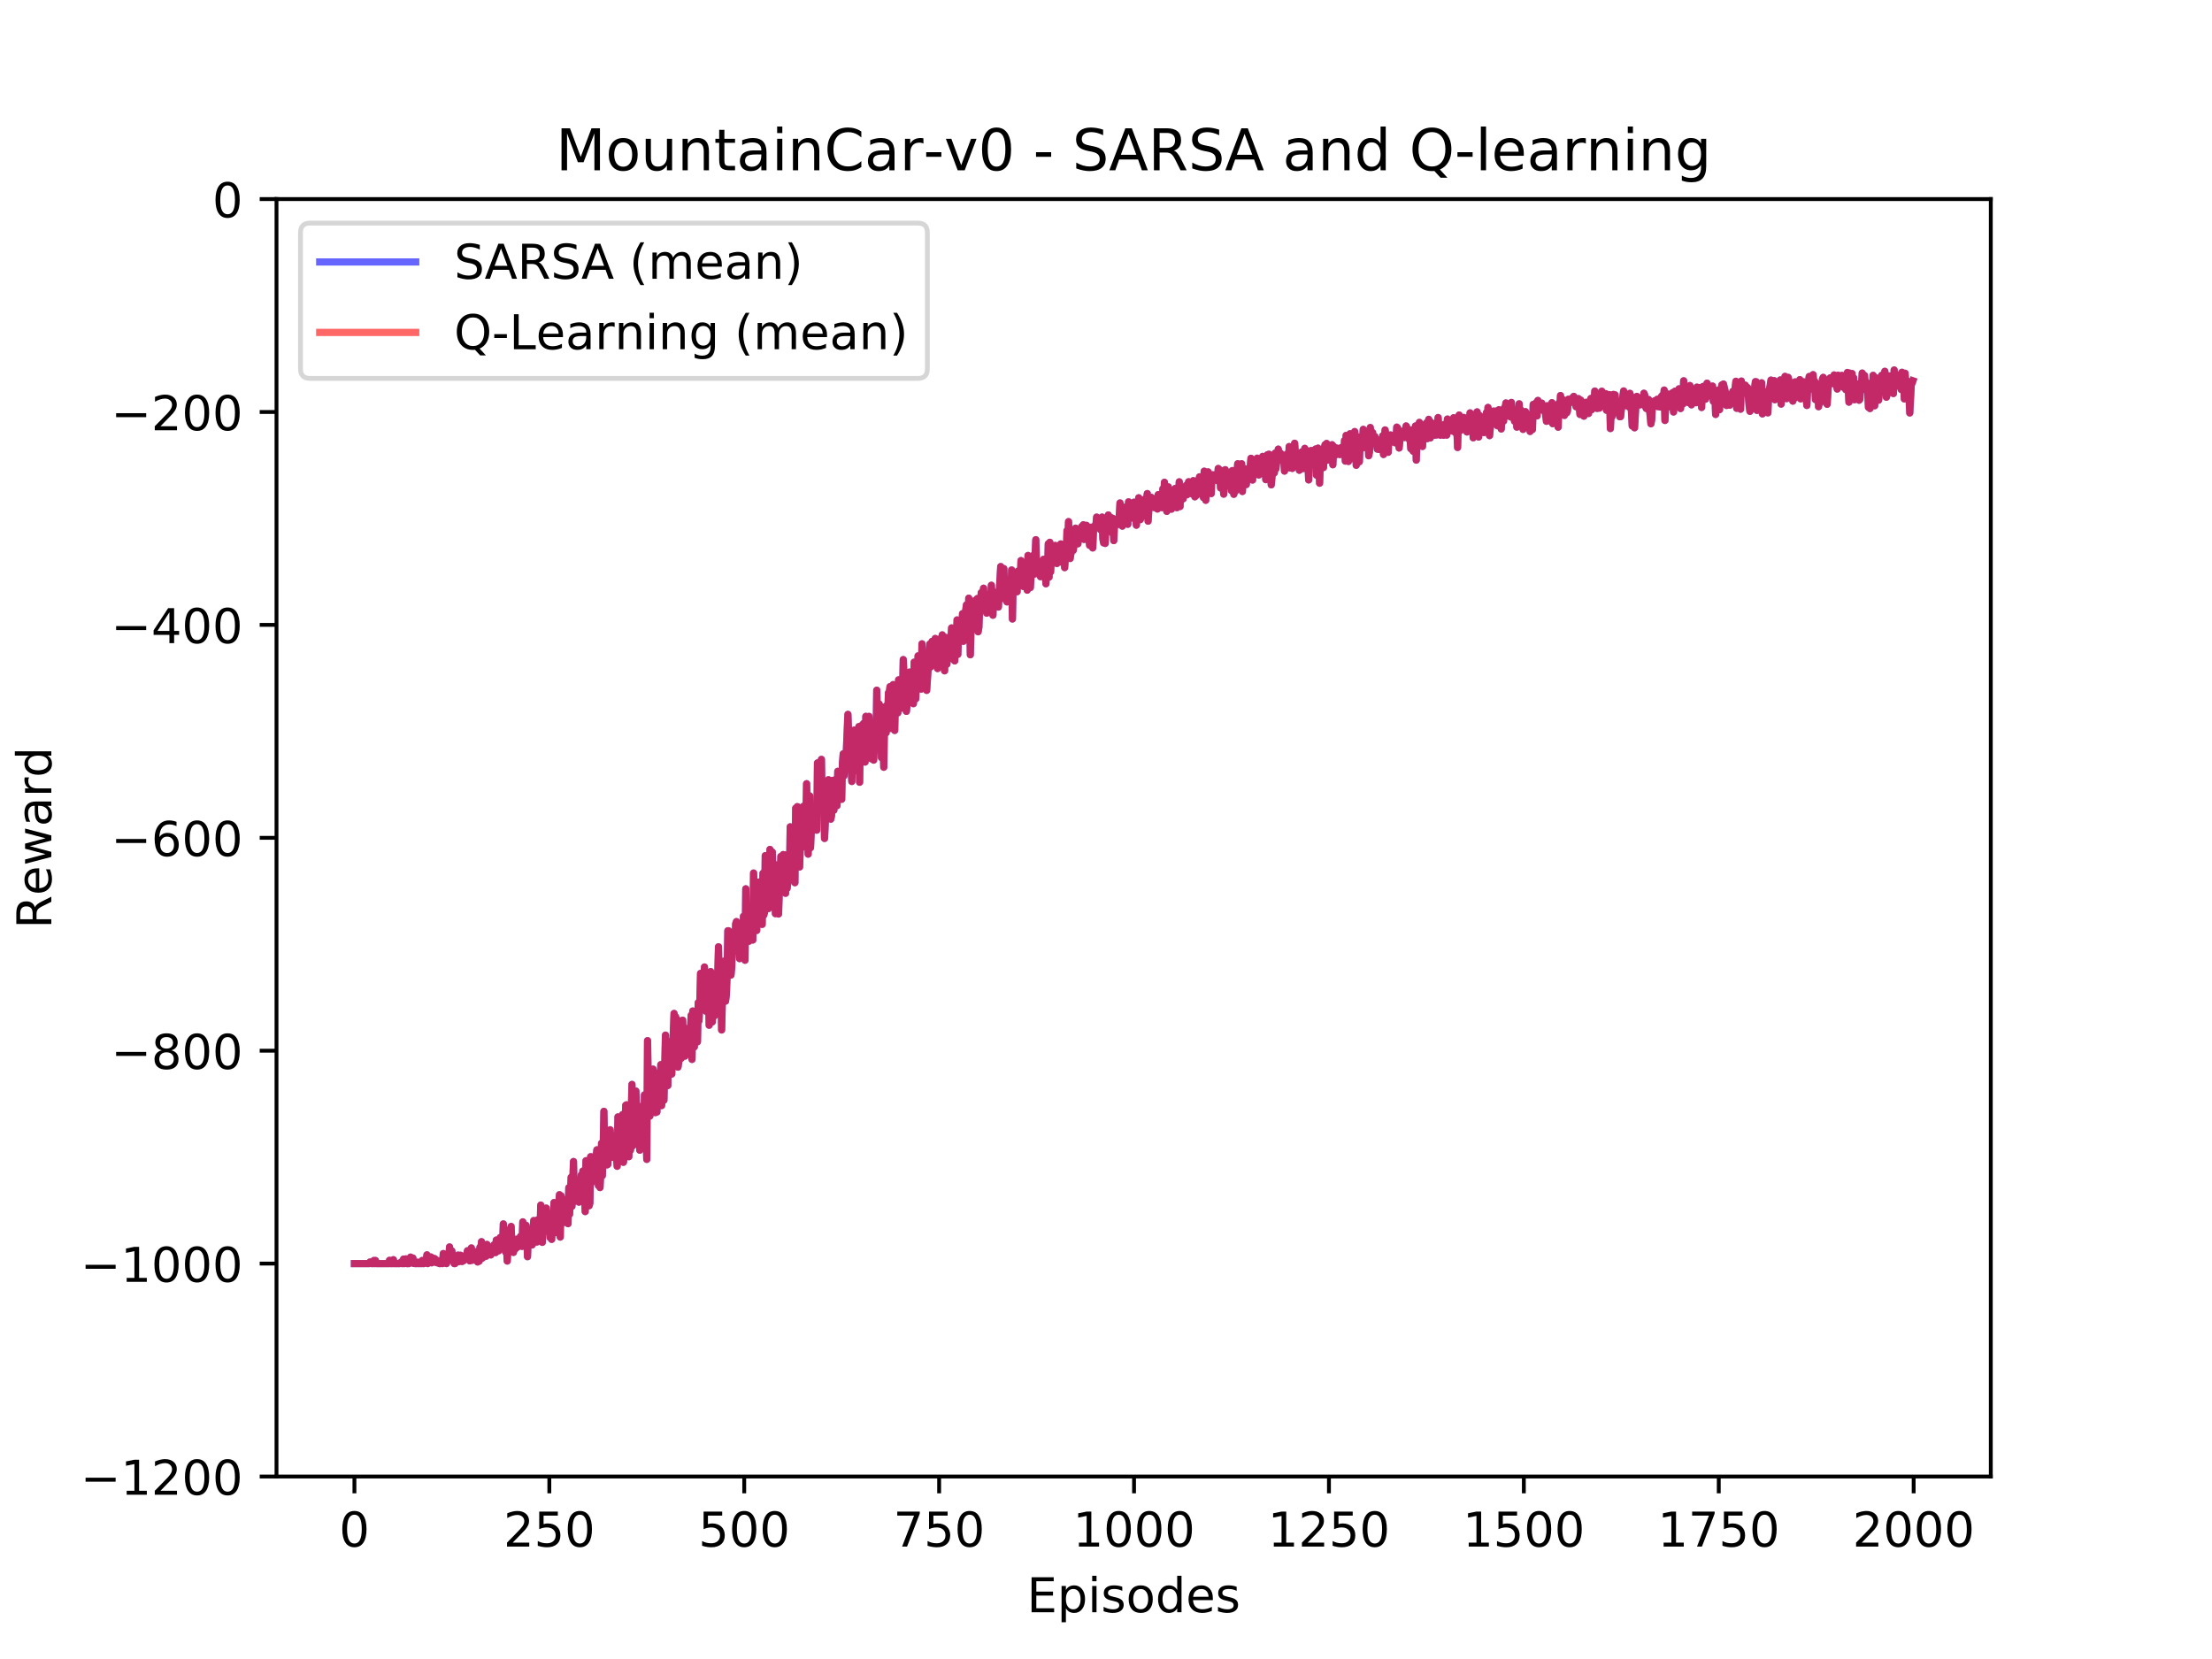 <?xml version="1.0" encoding="utf-8" standalone="no"?>
<!DOCTYPE svg PUBLIC "-//W3C//DTD SVG 1.1//EN"
  "http://www.w3.org/Graphics/SVG/1.1/DTD/svg11.dtd">
<!-- Created with matplotlib (https://matplotlib.org/) -->
<svg height="345.6pt" version="1.1" viewBox="0 0 460.8 345.6" width="460.8pt" xmlns="http://www.w3.org/2000/svg" xmlns:xlink="http://www.w3.org/1999/xlink">
 <defs>
  <style type="text/css">
*{stroke-linecap:butt;stroke-linejoin:round;}
  </style>
 </defs>
 <g id="figure_1">
  <g id="patch_1">
   <path d="M 0 345.6 
L 460.8 345.6 
L 460.8 0 
L 0 0 
z
" style="fill:#ffffff;"/>
  </g>
  <g id="axes_1">
   <g id="patch_2">
    <path d="M 57.6 307.584 
L 414.72 307.584 
L 414.72 41.472 
L 57.6 41.472 
z
" style="fill:#ffffff;"/>
   </g>
   <g id="matplotlib.axis_1">
    <g id="xtick_1">
     <g id="line2d_1">
      <defs>
       <path d="M 0 0 
L 0 3.5 
" id="mb72e642d16" style="stroke:#000000;stroke-width:0.8;"/>
      </defs>
      <g>
       <use style="stroke:#000000;stroke-width:0.8;" x="73.833" xlink:href="#mb72e642d16" y="307.584"/>
      </g>
     </g>
     <g id="text_1">
      <!-- 0 -->
      <defs>
       <path d="M 31.781 66.406 
Q 24.172 66.406 20.328 58.906 
Q 16.5 51.422 16.5 36.375 
Q 16.5 21.391 20.328 13.891 
Q 24.172 6.391 31.781 6.391 
Q 39.453 6.391 43.281 13.891 
Q 47.125 21.391 47.125 36.375 
Q 47.125 51.422 43.281 58.906 
Q 39.453 66.406 31.781 66.406 
z
M 31.781 74.219 
Q 44.047 74.219 50.516 64.516 
Q 56.984 54.828 56.984 36.375 
Q 56.984 17.969 50.516 8.266 
Q 44.047 -1.422 31.781 -1.422 
Q 19.531 -1.422 13.062 8.266 
Q 6.594 17.969 6.594 36.375 
Q 6.594 54.828 13.062 64.516 
Q 19.531 74.219 31.781 74.219 
z
" id="DejaVuSans-48"/>
      </defs>
      <g transform="translate(70.651 322.182)scale(0.1 -0.1)">
       <use xlink:href="#DejaVuSans-48"/>
      </g>
     </g>
    </g>
    <g id="xtick_2">
     <g id="line2d_2">
      <g>
       <use style="stroke:#000000;stroke-width:0.8;" x="114.435" xlink:href="#mb72e642d16" y="307.584"/>
      </g>
     </g>
     <g id="text_2">
      <!-- 250 -->
      <defs>
       <path d="M 19.188 8.297 
L 53.609 8.297 
L 53.609 0 
L 7.328 0 
L 7.328 8.297 
Q 12.938 14.109 22.625 23.891 
Q 32.328 33.688 34.812 36.531 
Q 39.547 41.844 41.422 45.531 
Q 43.312 49.219 43.312 52.781 
Q 43.312 58.594 39.234 62.25 
Q 35.156 65.922 28.609 65.922 
Q 23.969 65.922 18.812 64.312 
Q 13.672 62.703 7.812 59.422 
L 7.812 69.391 
Q 13.766 71.781 18.938 73 
Q 24.125 74.219 28.422 74.219 
Q 39.75 74.219 46.484 68.547 
Q 53.219 62.891 53.219 53.422 
Q 53.219 48.922 51.531 44.891 
Q 49.859 40.875 45.406 35.406 
Q 44.188 33.984 37.641 27.219 
Q 31.109 20.453 19.188 8.297 
z
" id="DejaVuSans-50"/>
       <path d="M 10.797 72.906 
L 49.516 72.906 
L 49.516 64.594 
L 19.828 64.594 
L 19.828 46.734 
Q 21.969 47.469 24.109 47.828 
Q 26.266 48.188 28.422 48.188 
Q 40.625 48.188 47.75 41.5 
Q 54.891 34.812 54.891 23.391 
Q 54.891 11.625 47.562 5.094 
Q 40.234 -1.422 26.906 -1.422 
Q 22.312 -1.422 17.547 -0.641 
Q 12.797 0.141 7.719 1.703 
L 7.719 11.625 
Q 12.109 9.234 16.797 8.062 
Q 21.484 6.891 26.703 6.891 
Q 35.156 6.891 40.078 11.328 
Q 45.016 15.766 45.016 23.391 
Q 45.016 31 40.078 35.438 
Q 35.156 39.891 26.703 39.891 
Q 22.75 39.891 18.812 39.016 
Q 14.891 38.141 10.797 36.281 
z
" id="DejaVuSans-53"/>
      </defs>
      <g transform="translate(104.891 322.182)scale(0.1 -0.1)">
       <use xlink:href="#DejaVuSans-50"/>
       <use x="63.623" xlink:href="#DejaVuSans-53"/>
       <use x="127.246" xlink:href="#DejaVuSans-48"/>
      </g>
     </g>
    </g>
    <g id="xtick_3">
     <g id="line2d_3">
      <g>
       <use style="stroke:#000000;stroke-width:0.8;" x="155.037" xlink:href="#mb72e642d16" y="307.584"/>
      </g>
     </g>
     <g id="text_3">
      <!-- 500 -->
      <g transform="translate(145.493 322.182)scale(0.1 -0.1)">
       <use xlink:href="#DejaVuSans-53"/>
       <use x="63.623" xlink:href="#DejaVuSans-48"/>
       <use x="127.246" xlink:href="#DejaVuSans-48"/>
      </g>
     </g>
    </g>
    <g id="xtick_4">
     <g id="line2d_4">
      <g>
       <use style="stroke:#000000;stroke-width:0.8;" x="195.639" xlink:href="#mb72e642d16" y="307.584"/>
      </g>
     </g>
     <g id="text_4">
      <!-- 750 -->
      <defs>
       <path d="M 8.203 72.906 
L 55.078 72.906 
L 55.078 68.703 
L 28.609 0 
L 18.312 0 
L 43.219 64.594 
L 8.203 64.594 
z
" id="DejaVuSans-55"/>
      </defs>
      <g transform="translate(186.095 322.182)scale(0.1 -0.1)">
       <use xlink:href="#DejaVuSans-55"/>
       <use x="63.623" xlink:href="#DejaVuSans-53"/>
       <use x="127.246" xlink:href="#DejaVuSans-48"/>
      </g>
     </g>
    </g>
    <g id="xtick_5">
     <g id="line2d_5">
      <g>
       <use style="stroke:#000000;stroke-width:0.8;" x="236.241" xlink:href="#mb72e642d16" y="307.584"/>
      </g>
     </g>
     <g id="text_5">
      <!-- 1000 -->
      <defs>
       <path d="M 12.406 8.297 
L 28.516 8.297 
L 28.516 63.922 
L 10.984 60.406 
L 10.984 69.391 
L 28.422 72.906 
L 38.281 72.906 
L 38.281 8.297 
L 54.391 8.297 
L 54.391 0 
L 12.406 0 
z
" id="DejaVuSans-49"/>
      </defs>
      <g transform="translate(223.516 322.182)scale(0.1 -0.1)">
       <use xlink:href="#DejaVuSans-49"/>
       <use x="63.623" xlink:href="#DejaVuSans-48"/>
       <use x="127.246" xlink:href="#DejaVuSans-48"/>
       <use x="190.869" xlink:href="#DejaVuSans-48"/>
      </g>
     </g>
    </g>
    <g id="xtick_6">
     <g id="line2d_6">
      <g>
       <use style="stroke:#000000;stroke-width:0.8;" x="276.843" xlink:href="#mb72e642d16" y="307.584"/>
      </g>
     </g>
     <g id="text_6">
      <!-- 1250 -->
      <g transform="translate(264.118 322.182)scale(0.1 -0.1)">
       <use xlink:href="#DejaVuSans-49"/>
       <use x="63.623" xlink:href="#DejaVuSans-50"/>
       <use x="127.246" xlink:href="#DejaVuSans-53"/>
       <use x="190.869" xlink:href="#DejaVuSans-48"/>
      </g>
     </g>
    </g>
    <g id="xtick_7">
     <g id="line2d_7">
      <g>
       <use style="stroke:#000000;stroke-width:0.8;" x="317.445" xlink:href="#mb72e642d16" y="307.584"/>
      </g>
     </g>
     <g id="text_7">
      <!-- 1500 -->
      <g transform="translate(304.72 322.182)scale(0.1 -0.1)">
       <use xlink:href="#DejaVuSans-49"/>
       <use x="63.623" xlink:href="#DejaVuSans-53"/>
       <use x="127.246" xlink:href="#DejaVuSans-48"/>
       <use x="190.869" xlink:href="#DejaVuSans-48"/>
      </g>
     </g>
    </g>
    <g id="xtick_8">
     <g id="line2d_8">
      <g>
       <use style="stroke:#000000;stroke-width:0.8;" x="358.048" xlink:href="#mb72e642d16" y="307.584"/>
      </g>
     </g>
     <g id="text_8">
      <!-- 1750 -->
      <g transform="translate(345.323 322.182)scale(0.1 -0.1)">
       <use xlink:href="#DejaVuSans-49"/>
       <use x="63.623" xlink:href="#DejaVuSans-55"/>
       <use x="127.246" xlink:href="#DejaVuSans-53"/>
       <use x="190.869" xlink:href="#DejaVuSans-48"/>
      </g>
     </g>
    </g>
    <g id="xtick_9">
     <g id="line2d_9">
      <g>
       <use style="stroke:#000000;stroke-width:0.8;" x="398.65" xlink:href="#mb72e642d16" y="307.584"/>
      </g>
     </g>
     <g id="text_9">
      <!-- 2000 -->
      <g transform="translate(385.925 322.182)scale(0.1 -0.1)">
       <use xlink:href="#DejaVuSans-50"/>
       <use x="63.623" xlink:href="#DejaVuSans-48"/>
       <use x="127.246" xlink:href="#DejaVuSans-48"/>
       <use x="190.869" xlink:href="#DejaVuSans-48"/>
      </g>
     </g>
    </g>
    <g id="text_10">
     <!-- Episodes -->
     <defs>
      <path d="M 9.812 72.906 
L 55.906 72.906 
L 55.906 64.594 
L 19.672 64.594 
L 19.672 43.016 
L 54.391 43.016 
L 54.391 34.719 
L 19.672 34.719 
L 19.672 8.297 
L 56.781 8.297 
L 56.781 0 
L 9.812 0 
z
" id="DejaVuSans-69"/>
      <path d="M 18.109 8.203 
L 18.109 -20.797 
L 9.078 -20.797 
L 9.078 54.688 
L 18.109 54.688 
L 18.109 46.391 
Q 20.953 51.266 25.266 53.625 
Q 29.594 56 35.594 56 
Q 45.562 56 51.781 48.094 
Q 58.016 40.188 58.016 27.297 
Q 58.016 14.406 51.781 6.484 
Q 45.562 -1.422 35.594 -1.422 
Q 29.594 -1.422 25.266 0.953 
Q 20.953 3.328 18.109 8.203 
z
M 48.688 27.297 
Q 48.688 37.203 44.609 42.844 
Q 40.531 48.484 33.406 48.484 
Q 26.266 48.484 22.188 42.844 
Q 18.109 37.203 18.109 27.297 
Q 18.109 17.391 22.188 11.75 
Q 26.266 6.109 33.406 6.109 
Q 40.531 6.109 44.609 11.75 
Q 48.688 17.391 48.688 27.297 
z
" id="DejaVuSans-112"/>
      <path d="M 9.422 54.688 
L 18.406 54.688 
L 18.406 0 
L 9.422 0 
z
M 9.422 75.984 
L 18.406 75.984 
L 18.406 64.594 
L 9.422 64.594 
z
" id="DejaVuSans-105"/>
      <path d="M 44.281 53.078 
L 44.281 44.578 
Q 40.484 46.531 36.375 47.5 
Q 32.281 48.484 27.875 48.484 
Q 21.188 48.484 17.844 46.438 
Q 14.5 44.391 14.5 40.281 
Q 14.5 37.156 16.891 35.375 
Q 19.281 33.594 26.516 31.984 
L 29.594 31.297 
Q 39.156 29.25 43.188 25.516 
Q 47.219 21.781 47.219 15.094 
Q 47.219 7.469 41.188 3.016 
Q 35.156 -1.422 24.609 -1.422 
Q 20.219 -1.422 15.453 -0.562 
Q 10.688 0.297 5.422 2 
L 5.422 11.281 
Q 10.406 8.688 15.234 7.391 
Q 20.062 6.109 24.812 6.109 
Q 31.156 6.109 34.562 8.281 
Q 37.984 10.453 37.984 14.406 
Q 37.984 18.062 35.516 20.016 
Q 33.062 21.969 24.703 23.781 
L 21.578 24.516 
Q 13.234 26.266 9.516 29.906 
Q 5.812 33.547 5.812 39.891 
Q 5.812 47.609 11.281 51.797 
Q 16.75 56 26.812 56 
Q 31.781 56 36.172 55.266 
Q 40.578 54.547 44.281 53.078 
z
" id="DejaVuSans-115"/>
      <path d="M 30.609 48.391 
Q 23.391 48.391 19.188 42.75 
Q 14.984 37.109 14.984 27.297 
Q 14.984 17.484 19.156 11.844 
Q 23.344 6.203 30.609 6.203 
Q 37.797 6.203 41.984 11.859 
Q 46.188 17.531 46.188 27.297 
Q 46.188 37.016 41.984 42.703 
Q 37.797 48.391 30.609 48.391 
z
M 30.609 56 
Q 42.328 56 49.016 48.375 
Q 55.719 40.766 55.719 27.297 
Q 55.719 13.875 49.016 6.219 
Q 42.328 -1.422 30.609 -1.422 
Q 18.844 -1.422 12.172 6.219 
Q 5.516 13.875 5.516 27.297 
Q 5.516 40.766 12.172 48.375 
Q 18.844 56 30.609 56 
z
" id="DejaVuSans-111"/>
      <path d="M 45.406 46.391 
L 45.406 75.984 
L 54.391 75.984 
L 54.391 0 
L 45.406 0 
L 45.406 8.203 
Q 42.578 3.328 38.25 0.953 
Q 33.938 -1.422 27.875 -1.422 
Q 17.969 -1.422 11.734 6.484 
Q 5.516 14.406 5.516 27.297 
Q 5.516 40.188 11.734 48.094 
Q 17.969 56 27.875 56 
Q 33.938 56 38.25 53.625 
Q 42.578 51.266 45.406 46.391 
z
M 14.797 27.297 
Q 14.797 17.391 18.875 11.75 
Q 22.953 6.109 30.078 6.109 
Q 37.203 6.109 41.297 11.75 
Q 45.406 17.391 45.406 27.297 
Q 45.406 37.203 41.297 42.844 
Q 37.203 48.484 30.078 48.484 
Q 22.953 48.484 18.875 42.844 
Q 14.797 37.203 14.797 27.297 
z
" id="DejaVuSans-100"/>
      <path d="M 56.203 29.594 
L 56.203 25.203 
L 14.891 25.203 
Q 15.484 15.922 20.484 11.062 
Q 25.484 6.203 34.422 6.203 
Q 39.594 6.203 44.453 7.469 
Q 49.312 8.734 54.109 11.281 
L 54.109 2.781 
Q 49.266 0.734 44.188 -0.344 
Q 39.109 -1.422 33.891 -1.422 
Q 20.797 -1.422 13.156 6.188 
Q 5.516 13.812 5.516 26.812 
Q 5.516 40.234 12.766 48.109 
Q 20.016 56 32.328 56 
Q 43.359 56 49.781 48.891 
Q 56.203 41.797 56.203 29.594 
z
M 47.219 32.234 
Q 47.125 39.594 43.094 43.984 
Q 39.062 48.391 32.422 48.391 
Q 24.906 48.391 20.391 44.141 
Q 15.875 39.891 15.188 32.172 
z
" id="DejaVuSans-101"/>
     </defs>
     <g transform="translate(213.918 335.861)scale(0.1 -0.1)">
      <use xlink:href="#DejaVuSans-69"/>
      <use x="63.184" xlink:href="#DejaVuSans-112"/>
      <use x="126.66" xlink:href="#DejaVuSans-105"/>
      <use x="154.443" xlink:href="#DejaVuSans-115"/>
      <use x="206.543" xlink:href="#DejaVuSans-111"/>
      <use x="267.725" xlink:href="#DejaVuSans-100"/>
      <use x="331.201" xlink:href="#DejaVuSans-101"/>
      <use x="392.725" xlink:href="#DejaVuSans-115"/>
     </g>
    </g>
   </g>
   <g id="matplotlib.axis_2">
    <g id="ytick_1">
     <g id="line2d_10">
      <defs>
       <path d="M 0 0 
L -3.5 0 
" id="m2d01b75218" style="stroke:#000000;stroke-width:0.8;"/>
      </defs>
      <g>
       <use style="stroke:#000000;stroke-width:0.8;" x="57.6" xlink:href="#m2d01b75218" y="307.584"/>
      </g>
     </g>
     <g id="text_11">
      <!-- −1200 -->
      <defs>
       <path d="M 10.594 35.5 
L 73.188 35.5 
L 73.188 27.203 
L 10.594 27.203 
z
" id="DejaVuSans-8722"/>
      </defs>
      <g transform="translate(16.77 311.383)scale(0.1 -0.1)">
       <use xlink:href="#DejaVuSans-8722"/>
       <use x="83.789" xlink:href="#DejaVuSans-49"/>
       <use x="147.412" xlink:href="#DejaVuSans-50"/>
       <use x="211.035" xlink:href="#DejaVuSans-48"/>
       <use x="274.658" xlink:href="#DejaVuSans-48"/>
      </g>
     </g>
    </g>
    <g id="ytick_2">
     <g id="line2d_11">
      <g>
       <use style="stroke:#000000;stroke-width:0.8;" x="57.6" xlink:href="#m2d01b75218" y="263.232"/>
      </g>
     </g>
     <g id="text_12">
      <!-- −1000 -->
      <g transform="translate(16.77 267.031)scale(0.1 -0.1)">
       <use xlink:href="#DejaVuSans-8722"/>
       <use x="83.789" xlink:href="#DejaVuSans-49"/>
       <use x="147.412" xlink:href="#DejaVuSans-48"/>
       <use x="211.035" xlink:href="#DejaVuSans-48"/>
       <use x="274.658" xlink:href="#DejaVuSans-48"/>
      </g>
     </g>
    </g>
    <g id="ytick_3">
     <g id="line2d_12">
      <g>
       <use style="stroke:#000000;stroke-width:0.8;" x="57.6" xlink:href="#m2d01b75218" y="218.88"/>
      </g>
     </g>
     <g id="text_13">
      <!-- −800 -->
      <defs>
       <path d="M 31.781 34.625 
Q 24.75 34.625 20.719 30.859 
Q 16.703 27.094 16.703 20.516 
Q 16.703 13.922 20.719 10.156 
Q 24.75 6.391 31.781 6.391 
Q 38.812 6.391 42.859 10.172 
Q 46.922 13.969 46.922 20.516 
Q 46.922 27.094 42.891 30.859 
Q 38.875 34.625 31.781 34.625 
z
M 21.922 38.812 
Q 15.578 40.375 12.031 44.719 
Q 8.5 49.078 8.5 55.328 
Q 8.5 64.062 14.719 69.141 
Q 20.953 74.219 31.781 74.219 
Q 42.672 74.219 48.875 69.141 
Q 55.078 64.062 55.078 55.328 
Q 55.078 49.078 51.531 44.719 
Q 48 40.375 41.703 38.812 
Q 48.828 37.156 52.797 32.312 
Q 56.781 27.484 56.781 20.516 
Q 56.781 9.906 50.312 4.234 
Q 43.844 -1.422 31.781 -1.422 
Q 19.734 -1.422 13.25 4.234 
Q 6.781 9.906 6.781 20.516 
Q 6.781 27.484 10.781 32.312 
Q 14.797 37.156 21.922 38.812 
z
M 18.312 54.391 
Q 18.312 48.734 21.844 45.562 
Q 25.391 42.391 31.781 42.391 
Q 38.141 42.391 41.719 45.562 
Q 45.312 48.734 45.312 54.391 
Q 45.312 60.062 41.719 63.234 
Q 38.141 66.406 31.781 66.406 
Q 25.391 66.406 21.844 63.234 
Q 18.312 60.062 18.312 54.391 
z
" id="DejaVuSans-56"/>
      </defs>
      <g transform="translate(23.133 222.679)scale(0.1 -0.1)">
       <use xlink:href="#DejaVuSans-8722"/>
       <use x="83.789" xlink:href="#DejaVuSans-56"/>
       <use x="147.412" xlink:href="#DejaVuSans-48"/>
       <use x="211.035" xlink:href="#DejaVuSans-48"/>
      </g>
     </g>
    </g>
    <g id="ytick_4">
     <g id="line2d_13">
      <g>
       <use style="stroke:#000000;stroke-width:0.8;" x="57.6" xlink:href="#m2d01b75218" y="174.528"/>
      </g>
     </g>
     <g id="text_14">
      <!-- −600 -->
      <defs>
       <path d="M 33.016 40.375 
Q 26.375 40.375 22.484 35.828 
Q 18.609 31.297 18.609 23.391 
Q 18.609 15.531 22.484 10.953 
Q 26.375 6.391 33.016 6.391 
Q 39.656 6.391 43.531 10.953 
Q 47.406 15.531 47.406 23.391 
Q 47.406 31.297 43.531 35.828 
Q 39.656 40.375 33.016 40.375 
z
M 52.594 71.297 
L 52.594 62.312 
Q 48.875 64.062 45.094 64.984 
Q 41.312 65.922 37.594 65.922 
Q 27.828 65.922 22.672 59.328 
Q 17.531 52.734 16.797 39.406 
Q 19.672 43.656 24.016 45.922 
Q 28.375 48.188 33.594 48.188 
Q 44.578 48.188 50.953 41.516 
Q 57.328 34.859 57.328 23.391 
Q 57.328 12.156 50.688 5.359 
Q 44.047 -1.422 33.016 -1.422 
Q 20.359 -1.422 13.672 8.266 
Q 6.984 17.969 6.984 36.375 
Q 6.984 53.656 15.188 63.938 
Q 23.391 74.219 37.203 74.219 
Q 40.922 74.219 44.703 73.484 
Q 48.484 72.75 52.594 71.297 
z
" id="DejaVuSans-54"/>
      </defs>
      <g transform="translate(23.133 178.327)scale(0.1 -0.1)">
       <use xlink:href="#DejaVuSans-8722"/>
       <use x="83.789" xlink:href="#DejaVuSans-54"/>
       <use x="147.412" xlink:href="#DejaVuSans-48"/>
       <use x="211.035" xlink:href="#DejaVuSans-48"/>
      </g>
     </g>
    </g>
    <g id="ytick_5">
     <g id="line2d_14">
      <g>
       <use style="stroke:#000000;stroke-width:0.8;" x="57.6" xlink:href="#m2d01b75218" y="130.176"/>
      </g>
     </g>
     <g id="text_15">
      <!-- −400 -->
      <defs>
       <path d="M 37.797 64.312 
L 12.891 25.391 
L 37.797 25.391 
z
M 35.203 72.906 
L 47.609 72.906 
L 47.609 25.391 
L 58.016 25.391 
L 58.016 17.188 
L 47.609 17.188 
L 47.609 0 
L 37.797 0 
L 37.797 17.188 
L 4.891 17.188 
L 4.891 26.703 
z
" id="DejaVuSans-52"/>
      </defs>
      <g transform="translate(23.133 133.975)scale(0.1 -0.1)">
       <use xlink:href="#DejaVuSans-8722"/>
       <use x="83.789" xlink:href="#DejaVuSans-52"/>
       <use x="147.412" xlink:href="#DejaVuSans-48"/>
       <use x="211.035" xlink:href="#DejaVuSans-48"/>
      </g>
     </g>
    </g>
    <g id="ytick_6">
     <g id="line2d_15">
      <g>
       <use style="stroke:#000000;stroke-width:0.8;" x="57.6" xlink:href="#m2d01b75218" y="85.824"/>
      </g>
     </g>
     <g id="text_16">
      <!-- −200 -->
      <g transform="translate(23.133 89.623)scale(0.1 -0.1)">
       <use xlink:href="#DejaVuSans-8722"/>
       <use x="83.789" xlink:href="#DejaVuSans-50"/>
       <use x="147.412" xlink:href="#DejaVuSans-48"/>
       <use x="211.035" xlink:href="#DejaVuSans-48"/>
      </g>
     </g>
    </g>
    <g id="ytick_7">
     <g id="line2d_16">
      <g>
       <use style="stroke:#000000;stroke-width:0.8;" x="57.6" xlink:href="#m2d01b75218" y="41.472"/>
      </g>
     </g>
     <g id="text_17">
      <!-- 0 -->
      <g transform="translate(44.237 45.271)scale(0.1 -0.1)">
       <use xlink:href="#DejaVuSans-48"/>
      </g>
     </g>
    </g>
    <g id="text_18">
     <!-- Reward -->
     <defs>
      <path d="M 44.391 34.188 
Q 47.562 33.109 50.562 29.594 
Q 53.562 26.078 56.594 19.922 
L 66.609 0 
L 56 0 
L 46.688 18.703 
Q 43.062 26.031 39.672 28.422 
Q 36.281 30.812 30.422 30.812 
L 19.672 30.812 
L 19.672 0 
L 9.812 0 
L 9.812 72.906 
L 32.078 72.906 
Q 44.578 72.906 50.734 67.672 
Q 56.891 62.453 56.891 51.906 
Q 56.891 45.016 53.688 40.469 
Q 50.484 35.938 44.391 34.188 
z
M 19.672 64.797 
L 19.672 38.922 
L 32.078 38.922 
Q 39.203 38.922 42.844 42.219 
Q 46.484 45.516 46.484 51.906 
Q 46.484 58.297 42.844 61.547 
Q 39.203 64.797 32.078 64.797 
z
" id="DejaVuSans-82"/>
      <path d="M 4.203 54.688 
L 13.188 54.688 
L 24.422 12.016 
L 35.594 54.688 
L 46.188 54.688 
L 57.422 12.016 
L 68.609 54.688 
L 77.594 54.688 
L 63.281 0 
L 52.688 0 
L 40.922 44.828 
L 29.109 0 
L 18.5 0 
z
" id="DejaVuSans-119"/>
      <path d="M 34.281 27.484 
Q 23.391 27.484 19.188 25 
Q 14.984 22.516 14.984 16.5 
Q 14.984 11.719 18.141 8.906 
Q 21.297 6.109 26.703 6.109 
Q 34.188 6.109 38.703 11.406 
Q 43.219 16.703 43.219 25.484 
L 43.219 27.484 
z
M 52.203 31.203 
L 52.203 0 
L 43.219 0 
L 43.219 8.297 
Q 40.141 3.328 35.547 0.953 
Q 30.953 -1.422 24.312 -1.422 
Q 15.922 -1.422 10.953 3.297 
Q 6 8.016 6 15.922 
Q 6 25.141 12.172 29.828 
Q 18.359 34.516 30.609 34.516 
L 43.219 34.516 
L 43.219 35.406 
Q 43.219 41.609 39.141 45 
Q 35.062 48.391 27.688 48.391 
Q 23 48.391 18.547 47.266 
Q 14.109 46.141 10.016 43.891 
L 10.016 52.203 
Q 14.938 54.109 19.578 55.047 
Q 24.219 56 28.609 56 
Q 40.484 56 46.344 49.844 
Q 52.203 43.703 52.203 31.203 
z
" id="DejaVuSans-97"/>
      <path d="M 41.109 46.297 
Q 39.594 47.172 37.812 47.578 
Q 36.031 48 33.891 48 
Q 26.266 48 22.188 43.047 
Q 18.109 38.094 18.109 28.812 
L 18.109 0 
L 9.078 0 
L 9.078 54.688 
L 18.109 54.688 
L 18.109 46.188 
Q 20.953 51.172 25.484 53.578 
Q 30.031 56 36.531 56 
Q 37.453 56 38.578 55.875 
Q 39.703 55.766 41.062 55.516 
z
" id="DejaVuSans-114"/>
     </defs>
     <g transform="translate(10.691 193.458)rotate(-90)scale(0.1 -0.1)">
      <use xlink:href="#DejaVuSans-82"/>
      <use x="69.42" xlink:href="#DejaVuSans-101"/>
      <use x="130.943" xlink:href="#DejaVuSans-119"/>
      <use x="212.73" xlink:href="#DejaVuSans-97"/>
      <use x="274.01" xlink:href="#DejaVuSans-114"/>
      <use x="315.107" xlink:href="#DejaVuSans-100"/>
     </g>
    </g>
   </g>
   <g id="line2d_17">
    <path clip-path="url(#p05807c2b9e)" d="M 73.833 263.232 
L 76.918 263.232 
L 77.081 262.897 
L 77.243 262.981 
L 77.406 263.232 
L 77.731 263.232 
L 77.893 262.573 
L 78.055 263.232 
L 78.218 262.584 
L 78.38 263.232 
L 80.979 263.232 
L 81.141 262.545 
L 81.304 263.232 
L 81.791 263.232 
L 81.953 262.418 
L 82.116 263.232 
L 83.252 263.232 
L 83.577 262.895 
L 83.74 263.232 
L 83.902 263.232 
L 84.064 262.287 
L 84.227 263.232 
L 84.389 263.068 
L 84.552 262.25 
L 84.714 263.232 
L 85.201 263.232 
L 85.526 261.879 
L 85.689 262.975 
L 85.851 262.729 
L 86.013 262.072 
L 86.176 263.21 
L 86.338 262.877 
L 86.501 263.232 
L 86.825 263.232 
L 86.988 262.937 
L 87.15 263.232 
L 87.313 263.232 
L 87.475 262.979 
L 87.637 263.232 
L 87.8 263.232 
L 87.962 262.573 
L 88.125 263.232 
L 88.287 263.232 
L 88.449 262.569 
L 88.774 262.454 
L 88.937 261.405 
L 89.099 263.232 
L 89.262 262.181 
L 89.424 262.114 
L 89.586 262.966 
L 89.749 261.844 
L 89.911 263.068 
L 90.074 262.986 
L 90.236 262.097 
L 90.398 262.56 
L 90.561 262.196 
L 90.723 262.332 
L 90.886 263.008 
L 91.048 263.063 
L 91.21 262.791 
L 91.373 262.797 
L 91.535 263.232 
L 91.698 263.232 
L 92.022 262.445 
L 92.185 263.232 
L 92.347 261.136 
L 92.51 261.402 
L 92.672 262.813 
L 92.997 263.232 
L 93.159 262.784 
L 93.322 261.094 
L 93.484 262.538 
L 93.647 259.755 
L 93.809 262.405 
L 93.971 262.165 
L 94.134 260.593 
L 94.296 262.176 
L 94.459 262.239 
L 94.621 263.232 
L 94.783 263.232 
L 94.946 262.797 
L 95.108 262.704 
L 95.271 262.347 
L 95.433 261.46 
L 95.595 262.822 
L 95.92 261.491 
L 96.245 262.8 
L 96.408 262.21 
L 96.57 262.633 
L 96.732 262.112 
L 96.895 262.074 
L 97.22 261.205 
L 97.382 260.549 
L 97.544 261.591 
L 97.707 261.587 
L 97.869 262.664 
L 98.032 262.365 
L 98.194 259.963 
L 98.356 262.545 
L 98.519 260.742 
L 98.681 262.117 
L 98.844 261.354 
L 99.006 262.07 
L 99.331 260.724 
L 99.493 262.89 
L 99.656 262.332 
L 99.818 262.735 
L 99.98 259.817 
L 100.143 261.482 
L 100.305 258.662 
L 100.468 262.101 
L 100.63 261.768 
L 100.793 261.85 
L 101.117 260.633 
L 101.28 261.695 
L 101.442 259.234 
L 101.605 261.267 
L 101.767 260.287 
L 101.929 261.32 
L 102.092 260.396 
L 102.254 261.42 
L 102.417 260.688 
L 102.579 260.476 
L 102.741 260.808 
L 102.904 259.311 
L 103.066 259.396 
L 103.229 260.941 
L 103.391 258.324 
L 103.553 260.163 
L 103.716 258.493 
L 103.878 260.573 
L 104.041 260.114 
L 104.203 257.788 
L 104.366 259.832 
L 104.528 259.815 
L 104.69 259.613 
L 104.853 254.963 
L 105.015 258.956 
L 105.178 258.404 
L 105.34 260.839 
L 105.502 259.094 
L 105.665 262.7 
L 105.99 256.249 
L 106.152 260.158 
L 106.477 255.493 
L 106.639 259.469 
L 106.802 258.901 
L 106.964 260.899 
L 107.289 258.617 
L 107.451 260.092 
L 107.614 258.154 
L 107.939 259.717 
L 108.101 258.79 
L 108.263 259.542 
L 108.426 257.564 
L 108.588 258.287 
L 108.751 259.644 
L 108.913 254.532 
L 109.075 259.243 
L 109.238 255.464 
L 109.4 258.5 
L 109.563 255.244 
L 109.725 256.322 
L 109.887 261.793 
L 110.05 257.493 
L 110.212 258.854 
L 110.375 257.93 
L 110.537 257.73 
L 110.699 257.712 
L 110.862 259.338 
L 111.187 254.264 
L 111.511 258.522 
L 111.674 255.792 
L 111.836 258.737 
L 111.999 254.118 
L 112.486 257.661 
L 112.648 251.04 
L 112.973 258.806 
L 113.136 253.182 
L 113.298 253.849 
L 113.46 253.552 
L 113.623 256.49 
L 113.785 251.665 
L 113.948 256.324 
L 114.272 252.747 
L 114.435 253.816 
L 114.597 257.828 
L 114.76 255.459 
L 114.922 258.185 
L 115.084 253.463 
L 115.247 254.827 
L 115.409 250.518 
L 115.572 256.828 
L 115.897 253.508 
L 116.059 256.102 
L 116.221 250.989 
L 116.384 250.827 
L 116.546 248.873 
L 116.709 257.704 
L 116.871 249.11 
L 117.033 252.43 
L 117.196 252.066 
L 117.358 252.63 
L 117.521 254.654 
L 117.683 249.918 
L 117.845 253.506 
L 118.008 254.027 
L 118.17 253.938 
L 118.333 254.916 
L 118.495 247.418 
L 118.657 252.938 
L 118.982 245.254 
L 119.145 251.306 
L 119.47 241.963 
L 119.632 250.295 
L 119.794 249.385 
L 119.957 249.447 
L 120.119 249.725 
L 120.282 247.616 
L 120.444 247.154 
L 120.606 250.428 
L 120.931 246.128 
L 121.094 244.757 
L 121.256 246.265 
L 121.418 243.948 
L 121.581 249.541 
L 121.743 248.108 
L 121.906 252.397 
L 122.068 241.797 
L 122.393 249.128 
L 122.555 246.54 
L 122.718 251.182 
L 122.88 250.649 
L 123.042 240.961 
L 123.205 246.409 
L 123.367 241.014 
L 123.692 244.917 
L 123.855 241.238 
L 124.017 242.338 
L 124.342 239.528 
L 124.667 246.977 
L 124.829 244.079 
L 124.991 247.387 
L 125.154 244.083 
L 125.316 238.166 
L 125.479 244.906 
L 125.641 240.24 
L 125.803 231.511 
L 125.966 240.054 
L 126.128 240.723 
L 126.453 242.668 
L 126.615 242.584 
L 126.778 239.275 
L 126.94 238.366 
L 127.103 235.35 
L 127.59 241.103 
L 127.752 238.949 
L 127.915 238.479 
L 128.077 238.725 
L 128.24 237.958 
L 128.564 242.959 
L 128.727 232.669 
L 129.052 240.794 
L 129.214 240.16 
L 129.539 236.071 
L 129.701 232.179 
L 129.864 242.132 
L 130.026 241.078 
L 130.188 238.111 
L 130.351 230.247 
L 130.513 230.156 
L 130.676 236.273 
L 130.838 236.698 
L 131.001 240.963 
L 131.163 236.319 
L 131.325 239.623 
L 131.65 225.903 
L 131.813 238.701 
L 132.137 232.634 
L 132.3 236.297 
L 132.462 227.289 
L 132.625 231.525 
L 132.787 232.243 
L 132.949 233.58 
L 133.112 230.467 
L 133.274 239.612 
L 133.437 231.345 
L 133.761 235.448 
L 134.086 238.051 
L 134.249 228.083 
L 134.411 235.523 
L 134.573 234.818 
L 134.736 241.522 
L 134.898 216.78 
L 135.061 227.307 
L 135.223 227.999 
L 135.386 232.498 
L 135.548 224.109 
L 135.71 231.806 
L 136.035 222.719 
L 136.198 223.495 
L 136.36 230.975 
L 136.522 231.778 
L 136.685 223.61 
L 136.847 231.656 
L 137.01 224.883 
L 137.172 223.608 
L 137.334 228.624 
L 137.497 227.815 
L 137.659 221.785 
L 137.822 230.318 
L 137.984 228.192 
L 138.146 223.131 
L 138.309 229.203 
L 138.634 215.633 
L 138.796 224.901 
L 138.959 219.814 
L 139.121 226.14 
L 139.283 216.999 
L 139.446 220.033 
L 139.608 218.164 
L 139.771 223.754 
L 139.933 223.75 
L 140.42 211.116 
L 140.583 212.043 
L 140.745 211.808 
L 140.907 220.902 
L 141.07 212.396 
L 141.232 222.304 
L 141.395 221.279 
L 141.557 214.915 
L 141.882 220.492 
L 142.207 212.529 
L 142.369 218.935 
L 142.532 216.03 
L 142.694 220.007 
L 142.856 214.265 
L 143.181 219.496 
L 143.506 216.536 
L 143.668 217.953 
L 143.993 211.5 
L 144.156 220.696 
L 144.318 210.608 
L 144.48 213.383 
L 144.643 218.086 
L 144.805 213.972 
L 144.968 213.702 
L 145.13 211.755 
L 145.292 217.031 
L 145.455 208.879 
L 145.617 212.64 
L 145.78 209.003 
L 145.942 202.774 
L 146.105 210.311 
L 146.267 203.905 
L 146.429 206.098 
L 146.592 205.439 
L 146.754 201.443 
L 146.917 210.24 
L 147.079 210.666 
L 147.566 204.177 
L 147.729 213.576 
L 148.053 202.397 
L 148.216 202.707 
L 148.378 212.892 
L 148.703 205.583 
L 148.865 211.6 
L 149.028 207.018 
L 149.19 207.608 
L 149.353 209.176 
L 149.677 197.23 
L 149.84 207.003 
L 150.002 205.75 
L 150.165 200.849 
L 150.327 214.565 
L 150.652 201.255 
L 150.814 200.223 
L 150.977 201.698 
L 151.139 208.559 
L 151.302 207.351 
L 151.464 203.25 
L 151.626 193.89 
L 151.789 193.905 
L 151.951 195.418 
L 152.114 195.229 
L 152.276 203.124 
L 152.438 201.41 
L 152.601 194.249 
L 152.926 197.019 
L 153.088 197.094 
L 153.25 192.46 
L 153.413 191.985 
L 153.575 198.119 
L 153.738 195.551 
L 153.9 196.4 
L 154.063 199.702 
L 154.225 197.478 
L 154.387 197.325 
L 154.55 199.292 
L 154.712 197.729 
L 154.875 190.881 
L 155.199 200.039 
L 155.362 185.153 
L 155.524 195.653 
L 155.687 195.147 
L 155.849 196.052 
L 156.011 196.088 
L 156.174 190.153 
L 156.499 193.925 
L 156.661 191.699 
L 156.823 195.826 
L 156.986 181.866 
L 157.311 192.624 
L 157.473 186.74 
L 157.636 193.837 
L 157.798 186.82 
L 157.96 188.024 
L 158.123 183.738 
L 158.285 190.027 
L 158.448 184.705 
L 158.772 192.573 
L 158.935 181.926 
L 159.097 190.652 
L 159.26 190.124 
L 159.422 178.245 
L 159.584 184.813 
L 159.909 181.58 
L 160.072 189.279 
L 160.396 176.954 
L 160.559 188.002 
L 160.721 184.744 
L 160.884 177.493 
L 161.046 185.663 
L 161.208 185.698 
L 161.371 184.159 
L 161.533 190.331 
L 161.696 180.17 
L 161.858 189.022 
L 162.021 187.406 
L 162.183 190.404 
L 162.345 185.534 
L 162.508 184.07 
L 162.67 178.411 
L 162.833 183.866 
L 163.157 178.023 
L 163.32 182.624 
L 163.482 178.074 
L 163.645 186.091 
L 163.807 179.959 
L 163.969 185.059 
L 164.294 182.385 
L 164.457 182.786 
L 164.619 172.239 
L 164.781 181.737 
L 164.944 175.02 
L 165.106 179.012 
L 165.269 179.861 
L 165.431 178.69 
L 165.594 183.884 
L 165.756 168.368 
L 165.918 176.122 
L 166.081 168.037 
L 166.243 168.099 
L 166.568 180.611 
L 166.73 176.023 
L 166.893 176.723 
L 167.055 172.397 
L 167.218 173.43 
L 167.38 167.959 
L 167.542 167.944 
L 167.705 175.233 
L 167.867 171.601 
L 168.03 163.26 
L 168.354 177.934 
L 168.517 167.221 
L 168.679 165.793 
L 168.842 176.601 
L 169.004 173.053 
L 169.167 172.971 
L 169.329 169.037 
L 169.654 169.556 
L 169.816 168.372 
L 169.979 169.204 
L 170.141 172.94 
L 170.303 158.921 
L 170.628 165.383 
L 170.791 160.542 
L 170.953 168.72 
L 171.115 158.189 
L 171.278 168.738 
L 171.44 168.578 
L 171.603 164.261 
L 171.765 174.665 
L 172.09 167.744 
L 172.252 168.543 
L 172.415 170.51 
L 172.577 162.429 
L 172.739 163.6 
L 173.064 170.649 
L 173.227 169.891 
L 173.389 162.575 
L 173.714 168.782 
L 173.876 162.471 
L 174.039 164.544 
L 174.201 163.682 
L 174.364 167.84 
L 174.526 160.679 
L 174.688 161.12 
L 174.851 166.576 
L 175.013 164.292 
L 175.176 166.061 
L 175.338 166.509 
L 175.5 158.927 
L 175.663 157.027 
L 175.825 161.608 
L 175.988 157.535 
L 176.15 160.284 
L 176.637 148.817 
L 176.962 157.861 
L 177.125 155.561 
L 177.449 162.797 
L 177.612 157.81 
L 177.774 158.382 
L 177.937 152.09 
L 178.099 160.247 
L 178.261 154.082 
L 178.424 155.663 
L 178.586 159.679 
L 178.749 160.664 
L 178.911 151.365 
L 179.073 162.959 
L 179.236 151.252 
L 179.561 157.781 
L 179.885 150.722 
L 180.21 158.754 
L 180.373 149.225 
L 180.535 156.865 
L 180.86 151.407 
L 181.022 149.236 
L 181.185 152.889 
L 181.347 153.521 
L 181.51 158.073 
L 181.834 154.044 
L 181.997 158.348 
L 182.322 152.518 
L 182.484 155.723 
L 182.646 143.779 
L 182.809 152.23 
L 182.971 147.58 
L 183.134 146.639 
L 183.296 149.026 
L 183.458 148.083 
L 183.621 157.834 
L 183.783 147.294 
L 184.108 159.83 
L 184.27 149.846 
L 184.433 152.802 
L 184.595 152.643 
L 184.758 146.921 
L 184.92 149.729 
L 185.083 144.315 
L 185.245 144.322 
L 185.407 143.036 
L 185.57 151.751 
L 185.732 145.79 
L 185.895 148.571 
L 186.057 142.615 
L 186.382 152.172 
L 186.544 144.987 
L 186.707 145.979 
L 186.869 145.515 
L 187.031 148.504 
L 187.194 141.619 
L 187.519 144.304 
L 187.681 145.391 
L 187.843 147.511 
L 188.006 144.57 
L 188.168 137.403 
L 188.493 144.819 
L 188.656 145.522 
L 188.818 148.19 
L 188.98 146.775 
L 189.143 141.776 
L 189.305 141.138 
L 189.468 140 
L 189.63 143.796 
L 189.792 140.302 
L 189.955 144.009 
L 190.117 142.308 
L 190.28 146.593 
L 190.442 137.938 
L 190.767 145.586 
L 190.929 141.262 
L 191.092 141.477 
L 191.254 136.623 
L 191.416 140.204 
L 191.579 136.946 
L 191.904 143.553 
L 192.066 134.117 
L 192.229 139.878 
L 192.391 141.202 
L 192.553 137.521 
L 192.716 140.858 
L 192.878 139.004 
L 193.041 143.821 
L 193.69 134.159 
L 193.853 138.94 
L 194.015 138.153 
L 194.177 133.607 
L 194.34 135.738 
L 194.827 133.003 
L 194.989 136.572 
L 195.152 134.826 
L 195.314 139.275 
L 195.639 133.917 
L 195.801 138.885 
L 195.964 132.97 
L 196.126 135.838 
L 196.289 132.256 
L 196.776 139.745 
L 196.938 134.123 
L 197.101 132.804 
L 197.263 138.352 
L 197.426 133.731 
L 197.588 133.077 
L 197.75 133.121 
L 197.913 136.791 
L 198.238 130.804 
L 198.562 136.864 
L 198.725 137.521 
L 198.887 137.674 
L 199.05 131.768 
L 199.212 133.602 
L 199.374 129.14 
L 199.537 136.323 
L 199.699 131.065 
L 199.862 129.573 
L 200.024 129.642 
L 200.187 129.943 
L 200.349 131.609 
L 200.511 127.836 
L 200.674 133.598 
L 200.836 132.436 
L 200.999 133.334 
L 201.161 127.318 
L 201.323 126.007 
L 201.486 130.056 
L 201.648 130.85 
L 201.811 124.612 
L 201.973 125.608 
L 202.135 136.403 
L 202.298 130.169 
L 202.623 125.428 
L 202.785 130.546 
L 202.947 128.639 
L 203.11 125.093 
L 203.435 127.211 
L 203.597 124.687 
L 203.76 131.606 
L 203.922 130.666 
L 204.084 126.413 
L 204.247 126.974 
L 204.409 123.472 
L 204.572 125.659 
L 204.896 122.536 
L 205.059 126.717 
L 205.221 126.841 
L 205.384 126.014 
L 205.546 127.737 
L 205.708 125.528 
L 205.871 125.896 
L 206.033 126.714 
L 206.196 123.647 
L 206.358 126.896 
L 206.52 121.92 
L 206.845 128.162 
L 207.008 123.304 
L 207.17 125.723 
L 207.332 125.734 
L 207.495 125.448 
L 207.657 123.836 
L 207.82 124.479 
L 207.982 126.459 
L 208.469 118.021 
L 208.794 124.679 
L 209.119 118.447 
L 209.281 122.936 
L 209.444 123.918 
L 209.606 123.073 
L 209.769 125.386 
L 209.931 123.716 
L 210.093 120.802 
L 210.256 120.802 
L 210.418 121.785 
L 210.581 124.359 
L 210.743 118.733 
L 210.905 128.952 
L 211.068 120.456 
L 211.393 123.233 
L 211.555 121.995 
L 211.88 123.27 
L 212.042 119.017 
L 212.205 120.372 
L 212.367 118.789 
L 212.53 121.053 
L 212.692 116.777 
L 212.854 120.698 
L 213.017 119.128 
L 213.179 122.179 
L 213.504 120.137 
L 213.666 121.37 
L 213.829 120.365 
L 213.991 122.94 
L 214.154 115.713 
L 214.316 121.166 
L 214.478 118.088 
L 214.641 122.401 
L 214.803 119.724 
L 214.966 119.474 
L 215.128 115.782 
L 215.453 119.609 
L 215.778 112.429 
L 215.94 117.884 
L 216.103 119.412 
L 216.265 117.458 
L 216.427 119.656 
L 216.59 118.602 
L 216.752 120.135 
L 217.077 116.893 
L 217.239 117.706 
L 217.402 116.513 
L 217.564 116.589 
L 217.889 121.612 
L 218.051 117.709 
L 218.214 119.862 
L 218.376 113.28 
L 218.539 120.23 
L 218.701 112.972 
L 218.863 119.128 
L 219.026 115.877 
L 219.188 116.21 
L 219.351 113.746 
L 219.513 115.853 
L 219.676 114.07 
L 219.838 113.626 
L 220.163 117.392 
L 220.325 114.757 
L 220.488 115.706 
L 220.65 114.447 
L 220.812 117.086 
L 220.975 113.311 
L 221.137 114.859 
L 221.3 114.686 
L 221.462 113.464 
L 221.624 114.99 
L 221.787 118.25 
L 221.949 115.89 
L 222.112 116.252 
L 222.274 110.541 
L 222.436 112.626 
L 222.599 108.661 
L 222.924 116.351 
L 223.411 113.313 
L 223.573 114.659 
L 223.736 113.555 
L 223.898 110.592 
L 224.061 110.027 
L 224.223 112.067 
L 224.385 112.22 
L 224.548 113.282 
L 224.873 110.493 
L 225.035 110.475 
L 225.36 109.665 
L 225.522 111.442 
L 225.685 109.319 
L 225.847 112.375 
L 226.009 110.892 
L 226.172 112.209 
L 226.334 109.439 
L 226.497 111.42 
L 226.659 110.153 
L 226.984 113.611 
L 227.146 112.912 
L 227.309 109.821 
L 227.471 110.16 
L 227.634 114.147 
L 227.796 110.446 
L 228.121 109.435 
L 228.283 109.557 
L 228.446 107.721 
L 228.608 109.876 
L 229.095 108.348 
L 229.258 110.351 
L 229.42 108.118 
L 229.582 107.714 
L 229.745 112.24 
L 229.907 113.094 
L 230.07 108.346 
L 230.232 113.209 
L 230.394 108.614 
L 230.557 110.326 
L 230.882 107.277 
L 231.044 107.838 
L 231.207 109.805 
L 231.369 109.348 
L 231.531 107.856 
L 231.694 111.025 
L 231.856 107.991 
L 232.019 112.617 
L 232.181 108.794 
L 232.343 108.867 
L 232.506 108.271 
L 232.668 108.974 
L 232.831 108.266 
L 232.993 109.249 
L 233.155 107.707 
L 233.318 104.773 
L 233.48 106.738 
L 233.643 106.689 
L 233.805 109.608 
L 233.967 108.701 
L 234.13 105.88 
L 234.292 108.326 
L 234.455 105.621 
L 234.617 107.661 
L 234.78 107.033 
L 234.942 109.222 
L 235.104 104.538 
L 235.267 107.525 
L 235.429 107.882 
L 235.592 106.705 
L 235.754 107.663 
L 236.079 104.787 
L 236.241 104.612 
L 236.404 108.188 
L 236.566 107.364 
L 236.728 109.413 
L 236.891 105.195 
L 237.053 106.885 
L 237.216 103.696 
L 237.54 108.251 
L 237.703 107.856 
L 238.028 104.161 
L 238.19 104.104 
L 238.353 105.607 
L 238.677 105.133 
L 239.002 102.817 
L 239.165 108.572 
L 239.489 103.574 
L 239.652 104.25 
L 239.814 103.596 
L 239.977 104.578 
L 240.139 104.66 
L 240.301 103.871 
L 240.464 105.745 
L 240.626 104.458 
L 240.789 105.448 
L 240.951 104.332 
L 241.113 106.04 
L 241.276 103.046 
L 241.438 104.396 
L 241.601 104.226 
L 241.763 103.551 
L 241.926 105.731 
L 242.088 105.742 
L 242.25 101.824 
L 242.413 105.075 
L 242.575 100.467 
L 242.738 103.179 
L 242.9 102.525 
L 243.062 106.523 
L 243.387 101.418 
L 243.55 102.545 
L 243.712 102.037 
L 243.874 105.76 
L 244.037 106.068 
L 244.362 102.188 
L 244.524 102.128 
L 244.686 102.387 
L 244.849 101.74 
L 245.174 105.762 
L 245.336 103.853 
L 245.498 104.152 
L 245.661 100.369 
L 245.823 105.521 
L 245.986 101.549 
L 246.148 103.259 
L 246.311 102.474 
L 246.473 103.92 
L 246.635 101.868 
L 246.798 101.939 
L 246.96 102.853 
L 247.123 101.101 
L 247.285 103.064 
L 247.447 100.928 
L 247.61 100.354 
L 247.772 102.52 
L 247.935 102.148 
L 248.097 102.256 
L 248.259 102.868 
L 248.422 101.919 
L 248.584 100.13 
L 248.909 103.498 
L 249.071 101.891 
L 249.234 103.21 
L 249.396 100.123 
L 249.559 102.363 
L 249.721 101.926 
L 249.884 99.331 
L 250.046 102.205 
L 250.371 99.285 
L 250.533 100.201 
L 250.696 103.649 
L 250.858 98.156 
L 251.183 104.219 
L 251.508 99.065 
L 251.67 98.298 
L 251.832 100.014 
L 251.995 100.425 
L 252.32 102.826 
L 252.482 99.01 
L 252.644 98.906 
L 252.807 99.562 
L 252.969 99.566 
L 253.294 98.837 
L 253.619 100.141 
L 253.781 97.593 
L 253.944 99.11 
L 254.106 97.881 
L 254.269 101.658 
L 254.593 98.424 
L 254.756 99.345 
L 254.918 102.937 
L 255.243 97.843 
L 255.405 101.274 
L 255.568 98.435 
L 255.893 100.143 
L 256.055 101.112 
L 256.217 98.62 
L 256.38 98.666 
L 256.542 102.221 
L 256.705 98.032 
L 256.867 98.416 
L 257.029 102.975 
L 257.192 98.052 
L 257.354 102.338 
L 257.842 96.602 
L 258.004 97.42 
L 258.166 96.686 
L 258.329 97.801 
L 258.491 98.07 
L 258.654 96.604 
L 258.816 102.387 
L 258.978 98.105 
L 259.141 100.935 
L 259.303 97.644 
L 259.628 100.946 
L 259.953 97.974 
L 260.115 97.666 
L 260.278 99.079 
L 260.602 95.471 
L 260.927 100.003 
L 261.09 97.395 
L 261.415 98.584 
L 261.577 95.861 
L 261.739 96.484 
L 261.902 95.444 
L 262.227 98.952 
L 262.389 98.176 
L 262.551 98.684 
L 262.714 96.517 
L 262.876 97.145 
L 263.039 95.074 
L 263.526 97.557 
L 263.688 99.919 
L 263.851 95.77 
L 264.013 94.741 
L 264.175 96.721 
L 264.338 94.621 
L 264.825 101.003 
L 265.312 95.812 
L 265.475 98.491 
L 265.637 94.391 
L 265.8 97.655 
L 265.962 95.936 
L 266.124 96.025 
L 266.287 93.557 
L 266.612 95.845 
L 266.774 94.435 
L 267.261 95.79 
L 267.424 95.406 
L 267.586 98.136 
L 267.911 95.491 
L 268.073 94.608 
L 268.236 94.53 
L 268.398 96.983 
L 268.56 93.025 
L 268.723 97.484 
L 268.885 94.721 
L 269.048 94.961 
L 269.21 97.579 
L 269.373 95.839 
L 269.535 97.045 
L 269.697 92.337 
L 270.022 96.772 
L 270.185 95.856 
L 270.347 97.109 
L 270.509 94.901 
L 270.672 97.965 
L 270.834 96.249 
L 270.997 96.945 
L 271.159 94.156 
L 271.484 97.608 
L 271.809 93.402 
L 271.971 97.322 
L 272.133 93.834 
L 272.296 96.307 
L 272.458 96.236 
L 272.621 99.975 
L 272.783 94.14 
L 272.946 95.746 
L 273.108 93.858 
L 273.27 93.971 
L 273.433 95.506 
L 273.595 93.807 
L 273.758 95.93 
L 274.082 93.526 
L 274.245 98.988 
L 274.407 93.617 
L 274.57 93.353 
L 274.732 95.12 
L 274.894 100.662 
L 275.057 95.579 
L 275.219 95.176 
L 275.382 97.502 
L 275.544 94.073 
L 275.706 97.402 
L 275.869 93.408 
L 276.031 92.641 
L 276.194 93.557 
L 276.356 92.377 
L 276.519 95.879 
L 276.681 92.696 
L 276.843 94.626 
L 277.168 93.488 
L 277.331 93.486 
L 277.493 92.641 
L 277.655 96.819 
L 277.818 92.991 
L 277.98 94.827 
L 278.143 94.825 
L 278.305 94.606 
L 278.467 93.337 
L 278.63 94.615 
L 278.792 93.546 
L 278.955 93.634 
L 279.117 94.697 
L 279.279 94.575 
L 279.442 93.215 
L 279.767 93.668 
L 279.929 94.794 
L 280.091 91.761 
L 280.254 96.058 
L 280.416 90.707 
L 280.579 93.59 
L 280.741 90.758 
L 280.904 96.129 
L 281.066 94.526 
L 281.228 90.355 
L 281.391 92.829 
L 281.553 90.514 
L 281.716 95.548 
L 281.878 95.329 
L 282.203 89.9 
L 282.365 91.075 
L 282.528 96.93 
L 282.69 92.162 
L 282.852 91.86 
L 283.015 91.062 
L 283.177 96.191 
L 283.34 91.936 
L 283.502 93.561 
L 283.664 91.06 
L 283.827 91.909 
L 283.989 89.441 
L 284.152 91.756 
L 284.314 91.339 
L 284.477 93.266 
L 284.639 90.574 
L 284.801 92.109 
L 284.964 90.319 
L 285.126 94.943 
L 285.289 94.122 
L 285.451 89.057 
L 285.776 91.63 
L 285.938 90.108 
L 286.101 92.189 
L 286.263 91.144 
L 286.425 90.942 
L 286.588 92.087 
L 286.75 92.415 
L 286.913 93.561 
L 287.075 93.111 
L 287.237 93.628 
L 287.4 91.978 
L 287.725 91.492 
L 287.887 92.526 
L 288.05 90.771 
L 288.212 94.679 
L 288.537 89.561 
L 288.862 91.264 
L 289.024 91.45 
L 289.186 94.218 
L 289.349 90.86 
L 289.511 92.304 
L 289.674 90.605 
L 289.836 91.197 
L 289.998 90.718 
L 290.161 91.785 
L 290.486 90.758 
L 290.648 92.246 
L 290.81 91.439 
L 290.973 88.98 
L 291.135 89.126 
L 291.46 93.331 
L 291.785 90.073 
L 291.947 89.845 
L 292.272 90.991 
L 292.435 90.956 
L 292.597 91.142 
L 292.922 88.731 
L 293.084 89.053 
L 293.247 90.576 
L 293.409 90.182 
L 293.571 91.539 
L 293.734 91.246 
L 293.896 93.475 
L 294.059 90.055 
L 294.221 89.543 
L 294.383 94.007 
L 294.546 90.208 
L 294.708 89.862 
L 294.871 88.731 
L 295.033 95.852 
L 295.195 91.497 
L 295.683 87.988 
L 296.008 92.195 
L 296.17 89.04 
L 296.332 93.005 
L 296.495 90.122 
L 296.657 91.053 
L 296.82 89.731 
L 296.982 90.656 
L 297.144 88.099 
L 297.307 91.381 
L 297.632 87.356 
L 297.956 91.231 
L 298.119 87.975 
L 298.281 89.656 
L 298.444 88.609 
L 298.606 89.643 
L 298.768 88.851 
L 298.931 90.661 
L 299.093 89.004 
L 299.256 90.621 
L 299.581 86.977 
L 299.743 89.193 
L 300.068 90.661 
L 300.23 89.589 
L 300.555 89.062 
L 300.717 90.672 
L 300.88 88.419 
L 301.042 89.153 
L 301.205 88.995 
L 301.367 90.649 
L 301.529 87.294 
L 301.854 88.527 
L 302.017 87.818 
L 302.179 88.033 
L 302.341 89.782 
L 302.504 88.707 
L 302.666 88.518 
L 302.829 87.015 
L 303.153 90.113 
L 303.316 88.873 
L 303.478 88.853 
L 303.641 93.226 
L 303.803 87.361 
L 303.966 86.452 
L 304.29 89.663 
L 304.453 88.844 
L 304.615 89.235 
L 304.94 86.964 
L 305.102 89.157 
L 305.265 87.884 
L 305.59 89.986 
L 305.752 87.66 
L 305.914 86.944 
L 306.077 88.31 
L 306.239 86.008 
L 306.402 88.671 
L 306.726 86.591 
L 306.889 91.199 
L 307.051 86.378 
L 307.376 89.354 
L 307.701 85.797 
L 307.863 86.476 
L 308.026 91.046 
L 308.188 86.547 
L 308.351 88.718 
L 308.513 88.778 
L 308.675 90.086 
L 308.838 89.062 
L 309.163 90.113 
L 309.65 85.948 
L 309.812 88.481 
L 309.975 84.875 
L 310.137 85.744 
L 310.299 90.749 
L 310.624 87.414 
L 311.112 85.633 
L 311.274 87.92 
L 311.436 87.563 
L 311.599 85.636 
L 311.924 88.685 
L 312.248 85.352 
L 312.411 88.671 
L 312.573 87.902 
L 312.736 89.366 
L 312.898 86.671 
L 313.06 86.223 
L 313.223 87.72 
L 313.385 84.964 
L 313.548 84.977 
L 313.71 83.941 
L 313.872 86.374 
L 314.035 86.645 
L 314.197 86.35 
L 314.36 84.804 
L 314.522 86.625 
L 314.684 86.855 
L 314.847 83.835 
L 315.009 85.957 
L 315.172 85.292 
L 315.334 85.56 
L 315.497 87.738 
L 315.659 85.857 
L 315.821 86.394 
L 315.984 88.984 
L 316.146 86.327 
L 316.309 86.959 
L 316.471 84.114 
L 316.633 87.791 
L 316.796 85.392 
L 316.958 86.895 
L 317.121 85.882 
L 317.283 89.452 
L 317.445 87.328 
L 317.608 89.071 
L 317.77 85.746 
L 317.933 86.467 
L 318.095 86.305 
L 318.257 86.325 
L 318.42 88.634 
L 318.582 87.412 
L 318.745 89.882 
L 318.907 86.782 
L 319.07 87.583 
L 319.232 89.476 
L 319.394 84.243 
L 319.719 85.072 
L 319.882 85.123 
L 320.044 83.837 
L 320.206 86.633 
L 320.369 83.418 
L 320.531 83.997 
L 320.694 85.423 
L 320.856 85.263 
L 321.181 83.977 
L 321.343 85.061 
L 321.506 85.066 
L 321.668 85.647 
L 321.83 85.112 
L 322.155 87.767 
L 322.318 84.524 
L 322.48 85.995 
L 322.643 85.196 
L 322.805 87.687 
L 322.967 85.937 
L 323.13 87.077 
L 323.292 83.886 
L 323.455 88.261 
L 323.617 84.966 
L 323.779 85.05 
L 323.942 84.884 
L 324.104 86.837 
L 324.267 85.327 
L 324.591 88.995 
L 324.754 83.966 
L 324.916 85.576 
L 325.079 82.398 
L 325.403 85.853 
L 325.566 83.245 
L 325.891 86.545 
L 326.053 85.019 
L 326.378 85.999 
L 326.54 85.573 
L 326.703 83.176 
L 326.865 83.85 
L 327.028 83.919 
L 327.19 83.804 
L 327.352 83.028 
L 327.515 82.912 
L 327.677 83.107 
L 327.84 82.577 
L 328.164 83.569 
L 328.327 84.735 
L 328.489 83.553 
L 328.652 84.422 
L 328.814 83.034 
L 329.139 86.338 
L 329.301 83.349 
L 329.626 85.196 
L 329.788 85.097 
L 329.951 86.693 
L 330.113 84.074 
L 330.276 85.556 
L 330.438 83.802 
L 330.601 84.471 
L 330.763 85.855 
L 330.925 86.143 
L 331.088 84.323 
L 331.413 83.008 
L 331.575 85.349 
L 331.737 85.139 
L 331.9 83.682 
L 332.062 83.873 
L 332.225 81.466 
L 332.387 83.522 
L 332.549 83.411 
L 332.712 85.09 
L 332.874 84.773 
L 333.037 83.152 
L 333.199 85.019 
L 333.361 82.365 
L 333.524 82.917 
L 333.686 81.493 
L 333.849 83.593 
L 334.011 82.214 
L 334.174 82.314 
L 334.336 83.314 
L 334.498 81.999 
L 334.661 85.465 
L 334.986 84.449 
L 335.148 85.449 
L 335.31 82.22 
L 335.473 89.277 
L 335.635 85.4 
L 335.798 86.824 
L 336.122 82.165 
L 336.285 82.646 
L 336.447 82.249 
L 336.772 85.975 
L 336.934 85.061 
L 337.097 85.642 
L 337.259 85.365 
L 337.422 86.813 
L 337.584 86.802 
L 337.909 83.777 
L 338.234 81.442 
L 338.559 83.629 
L 338.721 84.511 
L 339.046 82.318 
L 339.208 83.005 
L 339.371 84.799 
L 339.533 81.939 
L 339.695 82.473 
L 340.02 88.742 
L 340.345 82.934 
L 340.507 89.122 
L 340.832 83.387 
L 340.995 82.575 
L 341.157 84.088 
L 341.319 82.95 
L 341.482 83.374 
L 341.644 84.347 
L 341.807 83.833 
L 341.969 83.91 
L 342.132 82.715 
L 342.294 84.05 
L 342.456 81.917 
L 342.619 82.26 
L 342.781 84.722 
L 342.944 85.09 
L 343.106 84.762 
L 343.268 85.247 
L 343.431 83.218 
L 343.918 88.281 
L 344.08 87.427 
L 344.243 83.802 
L 344.568 84.544 
L 344.73 83.476 
L 344.892 83.664 
L 345.055 83.558 
L 345.217 83.189 
L 345.38 84.713 
L 345.542 83.4 
L 345.867 84.786 
L 346.029 82.699 
L 346.354 82.316 
L 346.517 83.542 
L 346.679 81.256 
L 346.841 87.589 
L 347.004 83.795 
L 347.491 82.083 
L 347.653 84.542 
L 347.816 83.311 
L 347.978 84.777 
L 348.465 81.772 
L 348.628 85.833 
L 348.953 81.486 
L 349.278 82.635 
L 349.44 82.81 
L 349.602 82.753 
L 349.765 80.996 
L 350.09 85.114 
L 350.252 82.209 
L 350.414 81.424 
L 350.577 84.161 
L 350.739 79.324 
L 350.902 81.577 
L 351.064 81.471 
L 351.226 82.267 
L 351.389 81.373 
L 351.714 83.866 
L 352.038 80.315 
L 352.363 84.336 
L 352.688 81.733 
L 352.85 82.112 
L 353.013 81.449 
L 353.175 82.103 
L 353.338 83.89 
L 353.5 80.646 
L 353.825 82.165 
L 353.987 80.746 
L 354.15 83.586 
L 354.312 83.194 
L 354.475 84.89 
L 354.637 80.899 
L 354.799 80.493 
L 355.287 83.156 
L 355.449 82.427 
L 355.611 79.819 
L 355.774 82.105 
L 355.936 80.912 
L 356.099 82.442 
L 356.261 80.75 
L 356.423 81.546 
L 356.586 80.466 
L 356.748 80.422 
L 356.911 83.606 
L 357.073 82.147 
L 357.236 81.894 
L 357.398 86.338 
L 357.723 81.759 
L 357.885 81.302 
L 358.048 85.141 
L 358.21 85.338 
L 358.372 81.817 
L 358.697 80.18 
L 358.86 80.595 
L 359.022 79.996 
L 359.509 82.056 
L 359.672 84.465 
L 359.834 82.755 
L 359.996 82.393 
L 360.321 84.416 
L 360.646 82.101 
L 360.809 83.232 
L 360.971 81.529 
L 361.296 82.251 
L 361.621 79.428 
L 361.783 85.057 
L 362.108 80.595 
L 362.27 80.936 
L 362.433 81.741 
L 362.595 85.243 
L 362.757 79.382 
L 362.92 80.821 
L 363.082 80.976 
L 363.245 80.724 
L 363.407 80.992 
L 363.569 80.236 
L 363.732 80.71 
L 363.894 82.054 
L 364.057 80.741 
L 364.381 84.562 
L 364.544 85.689 
L 364.869 81.83 
L 365.194 85.119 
L 365.518 80.826 
L 365.681 79.504 
L 365.843 79.524 
L 366.006 85.496 
L 366.168 80.557 
L 366.33 79.885 
L 366.655 84.099 
L 366.98 79.746 
L 367.142 86.223 
L 367.467 81.531 
L 367.63 84.032 
L 367.792 84.547 
L 367.954 83.912 
L 368.117 83.742 
L 368.279 86.004 
L 368.442 81.839 
L 368.767 80.262 
L 368.929 79.178 
L 369.091 81.293 
L 369.254 81.349 
L 369.579 79.289 
L 369.741 83.276 
L 369.903 79.661 
L 370.066 80.515 
L 370.228 80.331 
L 370.391 82.586 
L 370.553 81.229 
L 370.715 81.892 
L 370.878 79.142 
L 371.04 84.183 
L 371.365 79.81 
L 371.527 80.599 
L 371.69 82.127 
L 371.852 78.406 
L 372.015 82.462 
L 372.177 83.045 
L 372.34 79.304 
L 372.502 78.61 
L 372.827 79.883 
L 372.989 81.249 
L 373.152 80.012 
L 373.476 83.566 
L 373.639 82.152 
L 373.801 83.001 
L 373.964 79.553 
L 374.126 82.73 
L 374.288 80.098 
L 374.451 81.939 
L 374.613 81.092 
L 374.776 82.03 
L 374.938 79.085 
L 375.1 83.092 
L 375.263 81.251 
L 375.425 81.981 
L 375.588 79.996 
L 375.75 79.539 
L 375.912 82.835 
L 376.075 82.38 
L 376.237 82.602 
L 376.4 84.465 
L 376.562 80.956 
L 376.887 78.431 
L 377.049 79.994 
L 377.212 78.734 
L 377.374 81.032 
L 377.699 78.051 
L 377.861 80.238 
L 378.024 79.406 
L 378.186 83.254 
L 378.349 82.342 
L 378.511 82.522 
L 378.673 80.021 
L 378.836 84.724 
L 378.998 82.868 
L 379.161 83.957 
L 379.323 79.905 
L 379.485 81.81 
L 379.648 78.936 
L 379.81 78.61 
L 379.973 78.914 
L 380.135 82.387 
L 380.298 82.562 
L 380.46 80.176 
L 380.622 84.221 
L 380.947 79.207 
L 381.11 79.553 
L 381.272 78.714 
L 381.434 78.819 
L 381.597 79.134 
L 381.759 79.899 
L 382.084 78.107 
L 382.734 81.05 
L 382.896 78.169 
L 383.058 79.526 
L 383.221 78.264 
L 383.383 78.373 
L 383.546 80.267 
L 383.708 78.198 
L 383.871 78.497 
L 384.033 80.692 
L 384.195 80.67 
L 384.358 78.677 
L 384.52 81.18 
L 384.845 77.592 
L 385.17 83.779 
L 385.332 77.723 
L 385.495 79.734 
L 385.819 77.812 
L 385.982 80.1 
L 386.144 78.697 
L 386.307 83.28 
L 386.469 82.353 
L 386.631 82.207 
L 386.794 83.001 
L 386.956 79.987 
L 387.119 80.775 
L 387.281 83.374 
L 387.443 83.167 
L 387.606 80.358 
L 387.768 80.548 
L 387.931 77.714 
L 388.093 78.661 
L 388.256 81.083 
L 388.418 78.218 
L 388.58 80.522 
L 388.743 79.577 
L 388.905 80.149 
L 389.068 81.187 
L 389.23 84.855 
L 389.392 81.739 
L 389.555 85.112 
L 389.88 80.861 
L 390.042 82.103 
L 390.204 78.187 
L 390.367 78.754 
L 390.529 84.529 
L 390.692 79.402 
L 390.854 78.728 
L 391.016 79.069 
L 391.341 83.376 
L 391.666 79.79 
L 391.829 80.236 
L 391.991 78.184 
L 392.153 80.194 
L 392.316 78.825 
L 392.478 81.617 
L 392.641 77.346 
L 392.803 79.038 
L 392.965 82.75 
L 393.128 82.189 
L 393.29 80.579 
L 393.453 80.934 
L 393.615 78.302 
L 393.777 78.466 
L 393.94 80.491 
L 394.102 79.732 
L 394.427 81.985 
L 394.589 77.076 
L 394.752 80.559 
L 394.914 77.949 
L 395.077 79.067 
L 395.402 79.69 
L 395.726 79.26 
L 396.051 81.145 
L 396.214 77.552 
L 396.376 81.163 
L 396.538 77.889 
L 396.701 83.101 
L 396.863 77.752 
L 397.188 82.347 
L 397.35 79.373 
L 397.513 81.781 
L 397.675 82.231 
L 397.838 86.028 
L 398.162 79.905 
L 398.325 79.81 
L 398.487 79.333 
L 398.487 79.333 
" style="fill:none;stroke:#0000ff;stroke-linecap:square;stroke-opacity:0.6;stroke-width:1.5;"/>
   </g>
   <g id="line2d_18">
    <path clip-path="url(#p05807c2b9e)" d="M 73.833 263.232 
L 76.918 263.232 
L 77.081 262.897 
L 77.243 262.981 
L 77.406 263.232 
L 77.731 263.232 
L 77.893 262.573 
L 78.055 263.232 
L 78.218 262.584 
L 78.38 263.232 
L 80.979 263.232 
L 81.141 262.545 
L 81.304 263.232 
L 81.791 263.232 
L 81.953 262.418 
L 82.116 263.232 
L 83.252 263.232 
L 83.577 262.895 
L 83.74 263.232 
L 83.902 263.232 
L 84.064 262.287 
L 84.227 263.232 
L 84.389 263.068 
L 84.552 262.25 
L 84.714 263.232 
L 85.201 263.232 
L 85.526 261.879 
L 85.689 262.975 
L 85.851 262.729 
L 86.013 262.072 
L 86.176 263.21 
L 86.338 262.877 
L 86.501 263.232 
L 86.825 263.232 
L 86.988 262.937 
L 87.15 263.232 
L 87.313 263.232 
L 87.475 262.979 
L 87.637 263.232 
L 87.8 263.232 
L 87.962 262.573 
L 88.125 263.232 
L 88.287 263.232 
L 88.449 262.569 
L 88.774 262.454 
L 88.937 261.405 
L 89.099 263.232 
L 89.262 262.181 
L 89.424 262.114 
L 89.586 262.966 
L 89.749 261.844 
L 89.911 263.068 
L 90.074 262.986 
L 90.236 262.097 
L 90.398 262.56 
L 90.561 262.196 
L 90.723 262.332 
L 90.886 263.008 
L 91.048 263.063 
L 91.21 262.791 
L 91.373 262.797 
L 91.535 263.232 
L 91.698 263.232 
L 92.022 262.445 
L 92.185 263.232 
L 92.347 261.136 
L 92.51 261.402 
L 92.672 262.813 
L 92.997 263.232 
L 93.159 262.784 
L 93.322 261.094 
L 93.484 262.538 
L 93.647 259.755 
L 93.809 262.405 
L 93.971 262.165 
L 94.134 260.593 
L 94.296 262.176 
L 94.459 262.239 
L 94.621 263.232 
L 94.783 263.232 
L 94.946 262.797 
L 95.108 262.704 
L 95.271 262.347 
L 95.433 261.46 
L 95.595 262.822 
L 95.92 261.491 
L 96.245 262.8 
L 96.408 262.21 
L 96.57 262.633 
L 96.732 262.112 
L 96.895 262.074 
L 97.22 261.205 
L 97.382 260.549 
L 97.544 261.591 
L 97.707 261.587 
L 97.869 262.664 
L 98.032 262.365 
L 98.194 259.963 
L 98.356 262.545 
L 98.519 260.742 
L 98.681 262.117 
L 98.844 261.354 
L 99.006 262.07 
L 99.331 260.724 
L 99.493 262.89 
L 99.656 262.332 
L 99.818 262.735 
L 99.98 259.817 
L 100.143 261.482 
L 100.305 258.662 
L 100.468 262.101 
L 100.63 261.768 
L 100.793 261.85 
L 101.117 260.633 
L 101.28 261.695 
L 101.442 259.234 
L 101.605 261.267 
L 101.767 260.287 
L 101.929 261.32 
L 102.092 260.396 
L 102.254 261.42 
L 102.417 260.688 
L 102.579 260.476 
L 102.741 260.808 
L 102.904 259.311 
L 103.066 259.396 
L 103.229 260.941 
L 103.391 258.324 
L 103.553 260.163 
L 103.716 258.493 
L 103.878 260.573 
L 104.041 260.114 
L 104.203 257.788 
L 104.366 259.832 
L 104.528 259.815 
L 104.69 259.613 
L 104.853 254.963 
L 105.015 258.956 
L 105.178 258.404 
L 105.34 260.839 
L 105.502 259.094 
L 105.665 262.7 
L 105.99 256.249 
L 106.152 260.158 
L 106.477 255.493 
L 106.639 259.469 
L 106.802 258.901 
L 106.964 260.899 
L 107.289 258.617 
L 107.451 260.092 
L 107.614 258.154 
L 107.939 259.717 
L 108.101 258.79 
L 108.263 259.542 
L 108.426 257.564 
L 108.588 258.287 
L 108.751 259.644 
L 108.913 254.532 
L 109.075 259.243 
L 109.238 255.464 
L 109.4 258.5 
L 109.563 255.244 
L 109.725 256.322 
L 109.887 261.793 
L 110.05 257.493 
L 110.212 258.854 
L 110.375 257.93 
L 110.537 257.73 
L 110.699 257.712 
L 110.862 259.338 
L 111.187 254.264 
L 111.511 258.522 
L 111.674 255.792 
L 111.836 258.737 
L 111.999 254.118 
L 112.486 257.661 
L 112.648 251.04 
L 112.973 258.806 
L 113.136 253.182 
L 113.298 253.849 
L 113.46 253.552 
L 113.623 256.49 
L 113.785 251.665 
L 113.948 256.324 
L 114.272 252.747 
L 114.435 253.816 
L 114.597 257.828 
L 114.76 255.459 
L 114.922 258.185 
L 115.084 253.463 
L 115.247 254.827 
L 115.409 250.518 
L 115.572 256.828 
L 115.897 253.508 
L 116.059 256.102 
L 116.221 250.989 
L 116.384 250.827 
L 116.546 248.873 
L 116.709 257.704 
L 116.871 249.11 
L 117.033 252.43 
L 117.196 252.066 
L 117.358 252.63 
L 117.521 254.654 
L 117.683 249.918 
L 117.845 253.506 
L 118.008 254.027 
L 118.17 253.938 
L 118.333 254.916 
L 118.495 247.418 
L 118.657 252.938 
L 118.982 245.254 
L 119.145 251.306 
L 119.47 241.963 
L 119.632 250.295 
L 119.794 249.385 
L 119.957 249.447 
L 120.119 249.725 
L 120.282 247.616 
L 120.444 247.154 
L 120.606 250.428 
L 120.931 246.128 
L 121.094 244.757 
L 121.256 246.265 
L 121.418 243.948 
L 121.581 249.541 
L 121.743 248.108 
L 121.906 252.397 
L 122.068 241.797 
L 122.393 249.128 
L 122.555 246.54 
L 122.718 251.182 
L 122.88 250.649 
L 123.042 240.961 
L 123.205 246.409 
L 123.367 241.014 
L 123.692 244.917 
L 123.855 241.238 
L 124.017 242.338 
L 124.342 239.528 
L 124.667 246.977 
L 124.829 244.079 
L 124.991 247.387 
L 125.154 244.083 
L 125.316 238.166 
L 125.479 244.906 
L 125.641 240.24 
L 125.803 231.511 
L 125.966 240.054 
L 126.128 240.723 
L 126.453 242.668 
L 126.615 242.584 
L 126.778 239.275 
L 126.94 238.366 
L 127.103 235.35 
L 127.59 241.103 
L 127.752 238.949 
L 127.915 238.479 
L 128.077 238.725 
L 128.24 237.958 
L 128.564 242.959 
L 128.727 232.669 
L 129.052 240.794 
L 129.214 240.16 
L 129.539 236.071 
L 129.701 232.179 
L 129.864 242.132 
L 130.026 241.078 
L 130.188 238.111 
L 130.351 230.247 
L 130.513 230.156 
L 130.676 236.273 
L 130.838 236.698 
L 131.001 240.963 
L 131.163 236.319 
L 131.325 239.623 
L 131.65 225.903 
L 131.813 238.701 
L 132.137 232.634 
L 132.3 236.297 
L 132.462 227.289 
L 132.625 231.525 
L 132.787 232.243 
L 132.949 233.58 
L 133.112 230.467 
L 133.274 239.612 
L 133.437 231.345 
L 133.761 235.448 
L 134.086 238.051 
L 134.249 228.083 
L 134.411 235.523 
L 134.573 234.818 
L 134.736 241.522 
L 134.898 216.78 
L 135.061 227.307 
L 135.223 227.999 
L 135.386 232.498 
L 135.548 224.109 
L 135.71 231.806 
L 136.035 222.719 
L 136.198 223.495 
L 136.36 230.975 
L 136.522 231.778 
L 136.685 223.61 
L 136.847 231.656 
L 137.01 224.883 
L 137.172 223.608 
L 137.334 228.624 
L 137.497 227.815 
L 137.659 221.785 
L 137.822 230.318 
L 137.984 228.192 
L 138.146 223.131 
L 138.309 229.203 
L 138.634 215.633 
L 138.796 224.901 
L 138.959 219.814 
L 139.121 226.14 
L 139.283 216.999 
L 139.446 220.033 
L 139.608 218.164 
L 139.771 223.754 
L 139.933 223.75 
L 140.42 211.116 
L 140.583 212.043 
L 140.745 211.808 
L 140.907 220.902 
L 141.07 212.396 
L 141.232 222.304 
L 141.395 221.279 
L 141.557 214.915 
L 141.882 220.492 
L 142.207 212.529 
L 142.369 218.935 
L 142.532 216.03 
L 142.694 220.007 
L 142.856 214.265 
L 143.181 219.496 
L 143.506 216.536 
L 143.668 217.953 
L 143.993 211.5 
L 144.156 220.696 
L 144.318 210.608 
L 144.48 213.383 
L 144.643 218.086 
L 144.805 213.972 
L 144.968 213.702 
L 145.13 211.755 
L 145.292 217.031 
L 145.455 208.879 
L 145.617 212.64 
L 145.78 209.003 
L 145.942 202.774 
L 146.105 210.311 
L 146.267 203.905 
L 146.429 206.098 
L 146.592 205.439 
L 146.754 201.443 
L 146.917 210.24 
L 147.079 210.666 
L 147.566 204.177 
L 147.729 213.576 
L 148.053 202.397 
L 148.216 202.707 
L 148.378 212.892 
L 148.703 205.583 
L 148.865 211.6 
L 149.028 207.018 
L 149.19 207.608 
L 149.353 209.176 
L 149.677 197.23 
L 149.84 207.003 
L 150.002 205.75 
L 150.165 200.849 
L 150.327 214.565 
L 150.652 201.255 
L 150.814 200.223 
L 150.977 201.698 
L 151.139 208.559 
L 151.302 207.351 
L 151.464 203.25 
L 151.626 193.89 
L 151.789 193.905 
L 151.951 195.418 
L 152.114 195.229 
L 152.276 203.124 
L 152.438 201.41 
L 152.601 194.249 
L 152.926 197.019 
L 153.088 197.094 
L 153.25 192.46 
L 153.413 191.985 
L 153.575 198.119 
L 153.738 195.551 
L 153.9 196.4 
L 154.063 199.702 
L 154.225 197.478 
L 154.387 197.325 
L 154.55 199.292 
L 154.712 197.729 
L 154.875 190.881 
L 155.199 200.039 
L 155.362 185.153 
L 155.524 195.653 
L 155.687 195.147 
L 155.849 196.052 
L 156.011 196.088 
L 156.174 190.153 
L 156.499 193.925 
L 156.661 191.699 
L 156.823 195.826 
L 156.986 181.866 
L 157.311 192.624 
L 157.473 186.74 
L 157.636 193.837 
L 157.798 186.82 
L 157.96 188.024 
L 158.123 183.738 
L 158.285 190.027 
L 158.448 184.705 
L 158.772 192.573 
L 158.935 181.926 
L 159.097 190.652 
L 159.26 190.124 
L 159.422 178.245 
L 159.584 184.813 
L 159.909 181.58 
L 160.072 189.279 
L 160.396 176.954 
L 160.559 188.002 
L 160.721 184.744 
L 160.884 177.493 
L 161.046 185.663 
L 161.208 185.698 
L 161.371 184.159 
L 161.533 190.331 
L 161.696 180.17 
L 161.858 189.022 
L 162.021 187.406 
L 162.183 190.404 
L 162.345 185.534 
L 162.508 184.07 
L 162.67 178.411 
L 162.833 183.866 
L 163.157 178.023 
L 163.32 182.624 
L 163.482 178.074 
L 163.645 186.091 
L 163.807 179.959 
L 163.969 185.059 
L 164.294 182.385 
L 164.457 182.786 
L 164.619 172.239 
L 164.781 181.737 
L 164.944 175.02 
L 165.106 179.012 
L 165.269 179.861 
L 165.431 178.69 
L 165.594 183.884 
L 165.756 168.368 
L 165.918 176.122 
L 166.081 168.037 
L 166.243 168.099 
L 166.568 180.611 
L 166.73 176.023 
L 166.893 176.723 
L 167.055 172.397 
L 167.218 173.43 
L 167.38 167.959 
L 167.542 167.944 
L 167.705 175.233 
L 167.867 171.601 
L 168.03 163.26 
L 168.354 177.934 
L 168.517 167.221 
L 168.679 165.793 
L 168.842 176.601 
L 169.004 173.053 
L 169.167 172.971 
L 169.329 169.037 
L 169.654 169.556 
L 169.816 168.372 
L 169.979 169.204 
L 170.141 172.94 
L 170.303 158.921 
L 170.628 165.383 
L 170.791 160.542 
L 170.953 168.72 
L 171.115 158.189 
L 171.278 168.738 
L 171.44 168.578 
L 171.603 164.261 
L 171.765 174.665 
L 172.09 167.744 
L 172.252 168.543 
L 172.415 170.51 
L 172.577 162.429 
L 172.739 163.6 
L 173.064 170.649 
L 173.227 169.891 
L 173.389 162.575 
L 173.714 168.782 
L 173.876 162.471 
L 174.039 164.544 
L 174.201 163.682 
L 174.364 167.84 
L 174.526 160.679 
L 174.688 161.12 
L 174.851 166.576 
L 175.013 164.292 
L 175.176 166.061 
L 175.338 166.509 
L 175.5 158.927 
L 175.663 157.027 
L 175.825 161.608 
L 175.988 157.535 
L 176.15 160.284 
L 176.637 148.817 
L 176.962 157.861 
L 177.125 155.561 
L 177.449 162.797 
L 177.612 157.81 
L 177.774 158.382 
L 177.937 152.09 
L 178.099 160.247 
L 178.261 154.082 
L 178.424 155.663 
L 178.586 159.679 
L 178.749 160.664 
L 178.911 151.365 
L 179.073 162.959 
L 179.236 151.252 
L 179.561 157.781 
L 179.885 150.722 
L 180.21 158.754 
L 180.373 149.225 
L 180.535 156.865 
L 180.86 151.407 
L 181.022 149.236 
L 181.185 152.889 
L 181.347 153.521 
L 181.51 158.073 
L 181.834 154.044 
L 181.997 158.348 
L 182.322 152.518 
L 182.484 155.723 
L 182.646 143.779 
L 182.809 152.23 
L 182.971 147.58 
L 183.134 146.639 
L 183.296 149.026 
L 183.458 148.083 
L 183.621 157.834 
L 183.783 147.294 
L 184.108 159.83 
L 184.27 149.846 
L 184.433 152.802 
L 184.595 152.643 
L 184.758 146.921 
L 184.92 149.729 
L 185.083 144.315 
L 185.245 144.322 
L 185.407 143.036 
L 185.57 151.751 
L 185.732 145.79 
L 185.895 148.571 
L 186.057 142.615 
L 186.382 152.172 
L 186.544 144.987 
L 186.707 145.979 
L 186.869 145.515 
L 187.031 148.504 
L 187.194 141.619 
L 187.519 144.304 
L 187.681 145.391 
L 187.843 147.511 
L 188.006 144.57 
L 188.168 137.403 
L 188.493 144.819 
L 188.656 145.522 
L 188.818 148.19 
L 188.98 146.775 
L 189.143 141.776 
L 189.305 141.138 
L 189.468 140 
L 189.63 143.796 
L 189.792 140.302 
L 189.955 144.009 
L 190.117 142.308 
L 190.28 146.593 
L 190.442 137.938 
L 190.767 145.586 
L 190.929 141.262 
L 191.092 141.477 
L 191.254 136.623 
L 191.416 140.204 
L 191.579 136.946 
L 191.904 143.553 
L 192.066 134.117 
L 192.229 139.878 
L 192.391 141.202 
L 192.553 137.521 
L 192.716 140.858 
L 192.878 139.004 
L 193.041 143.821 
L 193.69 134.159 
L 193.853 138.94 
L 194.015 138.153 
L 194.177 133.607 
L 194.34 135.738 
L 194.827 133.003 
L 194.989 136.572 
L 195.152 134.826 
L 195.314 139.275 
L 195.639 133.917 
L 195.801 138.885 
L 195.964 132.97 
L 196.126 135.838 
L 196.289 132.256 
L 196.776 139.745 
L 196.938 134.123 
L 197.101 132.804 
L 197.263 138.352 
L 197.426 133.731 
L 197.588 133.077 
L 197.75 133.121 
L 197.913 136.791 
L 198.238 130.804 
L 198.562 136.864 
L 198.725 137.521 
L 198.887 137.674 
L 199.05 131.768 
L 199.212 133.602 
L 199.374 129.14 
L 199.537 136.323 
L 199.699 131.065 
L 199.862 129.573 
L 200.024 129.642 
L 200.187 129.943 
L 200.349 131.609 
L 200.511 127.836 
L 200.674 133.598 
L 200.836 132.436 
L 200.999 133.334 
L 201.161 127.318 
L 201.323 126.007 
L 201.486 130.056 
L 201.648 130.85 
L 201.811 124.612 
L 201.973 125.608 
L 202.135 136.403 
L 202.298 130.169 
L 202.623 125.428 
L 202.785 130.546 
L 202.947 128.639 
L 203.11 125.093 
L 203.435 127.211 
L 203.597 124.687 
L 203.76 131.606 
L 203.922 130.666 
L 204.084 126.413 
L 204.247 126.974 
L 204.409 123.472 
L 204.572 125.659 
L 204.896 122.536 
L 205.059 126.717 
L 205.221 126.841 
L 205.384 126.014 
L 205.546 127.737 
L 205.708 125.528 
L 205.871 125.896 
L 206.033 126.714 
L 206.196 123.647 
L 206.358 126.896 
L 206.52 121.92 
L 206.845 128.162 
L 207.008 123.304 
L 207.17 125.723 
L 207.332 125.734 
L 207.495 125.448 
L 207.657 123.836 
L 207.82 124.479 
L 207.982 126.459 
L 208.469 118.021 
L 208.794 124.679 
L 209.119 118.447 
L 209.281 122.936 
L 209.444 123.918 
L 209.606 123.073 
L 209.769 125.386 
L 209.931 123.716 
L 210.093 120.802 
L 210.256 120.802 
L 210.418 121.785 
L 210.581 124.359 
L 210.743 118.733 
L 210.905 128.952 
L 211.068 120.456 
L 211.393 123.233 
L 211.555 121.995 
L 211.88 123.27 
L 212.042 119.017 
L 212.205 120.372 
L 212.367 118.789 
L 212.53 121.053 
L 212.692 116.777 
L 212.854 120.698 
L 213.017 119.128 
L 213.179 122.179 
L 213.504 120.137 
L 213.666 121.37 
L 213.829 120.365 
L 213.991 122.94 
L 214.154 115.713 
L 214.316 121.166 
L 214.478 118.088 
L 214.641 122.401 
L 214.803 119.724 
L 214.966 119.474 
L 215.128 115.782 
L 215.453 119.609 
L 215.778 112.429 
L 215.94 117.884 
L 216.103 119.412 
L 216.265 117.458 
L 216.427 119.656 
L 216.59 118.602 
L 216.752 120.135 
L 217.077 116.893 
L 217.239 117.706 
L 217.402 116.513 
L 217.564 116.589 
L 217.889 121.612 
L 218.051 117.709 
L 218.214 119.862 
L 218.376 113.28 
L 218.539 120.23 
L 218.701 112.972 
L 218.863 119.128 
L 219.026 115.877 
L 219.188 116.21 
L 219.351 113.746 
L 219.513 115.853 
L 219.676 114.07 
L 219.838 113.626 
L 220.163 117.392 
L 220.325 114.757 
L 220.488 115.706 
L 220.65 114.447 
L 220.812 117.086 
L 220.975 113.311 
L 221.137 114.859 
L 221.3 114.686 
L 221.462 113.464 
L 221.624 114.99 
L 221.787 118.25 
L 221.949 115.89 
L 222.112 116.252 
L 222.274 110.541 
L 222.436 112.626 
L 222.599 108.661 
L 222.924 116.351 
L 223.411 113.313 
L 223.573 114.659 
L 223.736 113.555 
L 223.898 110.592 
L 224.061 110.027 
L 224.223 112.067 
L 224.385 112.22 
L 224.548 113.282 
L 224.873 110.493 
L 225.035 110.475 
L 225.36 109.665 
L 225.522 111.442 
L 225.685 109.319 
L 225.847 112.375 
L 226.009 110.892 
L 226.172 112.209 
L 226.334 109.439 
L 226.497 111.42 
L 226.659 110.153 
L 226.984 113.611 
L 227.146 112.912 
L 227.309 109.821 
L 227.471 110.16 
L 227.634 114.147 
L 227.796 110.446 
L 228.121 109.435 
L 228.283 109.557 
L 228.446 107.721 
L 228.608 109.876 
L 229.095 108.348 
L 229.258 110.351 
L 229.42 108.118 
L 229.582 107.714 
L 229.745 112.24 
L 229.907 113.094 
L 230.07 108.346 
L 230.232 113.209 
L 230.394 108.614 
L 230.557 110.326 
L 230.882 107.277 
L 231.044 107.838 
L 231.207 109.805 
L 231.369 109.348 
L 231.531 107.856 
L 231.694 111.025 
L 231.856 107.991 
L 232.019 112.617 
L 232.181 108.794 
L 232.343 108.867 
L 232.506 108.271 
L 232.668 108.974 
L 232.831 108.266 
L 232.993 109.249 
L 233.155 107.707 
L 233.318 104.773 
L 233.48 106.738 
L 233.643 106.689 
L 233.805 109.608 
L 233.967 108.701 
L 234.13 105.88 
L 234.292 108.326 
L 234.455 105.621 
L 234.617 107.661 
L 234.78 107.033 
L 234.942 109.222 
L 235.104 104.538 
L 235.267 107.525 
L 235.429 107.882 
L 235.592 106.705 
L 235.754 107.663 
L 236.079 104.787 
L 236.241 104.612 
L 236.404 108.188 
L 236.566 107.364 
L 236.728 109.413 
L 236.891 105.195 
L 237.053 106.885 
L 237.216 103.696 
L 237.54 108.251 
L 237.703 107.856 
L 238.028 104.161 
L 238.19 104.104 
L 238.353 105.607 
L 238.677 105.133 
L 239.002 102.817 
L 239.165 108.572 
L 239.489 103.574 
L 239.652 104.25 
L 239.814 103.596 
L 239.977 104.578 
L 240.139 104.66 
L 240.301 103.871 
L 240.464 105.745 
L 240.626 104.458 
L 240.789 105.448 
L 240.951 104.332 
L 241.113 106.04 
L 241.276 103.046 
L 241.438 104.396 
L 241.601 104.226 
L 241.763 103.551 
L 241.926 105.731 
L 242.088 105.742 
L 242.25 101.824 
L 242.413 105.075 
L 242.575 100.467 
L 242.738 103.179 
L 242.9 102.525 
L 243.062 106.523 
L 243.387 101.418 
L 243.55 102.545 
L 243.712 102.037 
L 243.874 105.76 
L 244.037 106.068 
L 244.362 102.188 
L 244.524 102.128 
L 244.686 102.387 
L 244.849 101.74 
L 245.174 105.762 
L 245.336 103.853 
L 245.498 104.152 
L 245.661 100.369 
L 245.823 105.521 
L 245.986 101.549 
L 246.148 103.259 
L 246.311 102.474 
L 246.473 103.92 
L 246.635 101.868 
L 246.798 101.939 
L 246.96 102.853 
L 247.123 101.101 
L 247.285 103.064 
L 247.447 100.928 
L 247.61 100.354 
L 247.772 102.52 
L 247.935 102.148 
L 248.097 102.256 
L 248.259 102.868 
L 248.422 101.919 
L 248.584 100.13 
L 248.909 103.498 
L 249.071 101.891 
L 249.234 103.21 
L 249.396 100.123 
L 249.559 102.363 
L 249.721 101.926 
L 249.884 99.331 
L 250.046 102.205 
L 250.371 99.285 
L 250.533 100.201 
L 250.696 103.649 
L 250.858 98.156 
L 251.183 104.219 
L 251.508 99.065 
L 251.67 98.298 
L 251.832 100.014 
L 251.995 100.425 
L 252.32 102.826 
L 252.482 99.01 
L 252.644 98.906 
L 252.807 99.562 
L 252.969 99.566 
L 253.294 98.837 
L 253.619 100.141 
L 253.781 97.593 
L 253.944 99.11 
L 254.106 97.881 
L 254.269 101.658 
L 254.593 98.424 
L 254.756 99.345 
L 254.918 102.937 
L 255.243 97.843 
L 255.405 101.274 
L 255.568 98.435 
L 255.893 100.143 
L 256.055 101.112 
L 256.217 98.62 
L 256.38 98.666 
L 256.542 102.221 
L 256.705 98.032 
L 256.867 98.416 
L 257.029 102.975 
L 257.192 98.052 
L 257.354 102.338 
L 257.842 96.602 
L 258.004 97.42 
L 258.166 96.686 
L 258.329 97.801 
L 258.491 98.07 
L 258.654 96.604 
L 258.816 102.387 
L 258.978 98.105 
L 259.141 100.935 
L 259.303 97.644 
L 259.628 100.946 
L 259.953 97.974 
L 260.115 97.666 
L 260.278 99.079 
L 260.602 95.471 
L 260.927 100.003 
L 261.09 97.395 
L 261.415 98.584 
L 261.577 95.861 
L 261.739 96.484 
L 261.902 95.444 
L 262.227 98.952 
L 262.389 98.176 
L 262.551 98.684 
L 262.714 96.517 
L 262.876 97.145 
L 263.039 95.074 
L 263.526 97.557 
L 263.688 99.919 
L 263.851 95.77 
L 264.013 94.741 
L 264.175 96.721 
L 264.338 94.621 
L 264.825 101.003 
L 265.312 95.812 
L 265.475 98.491 
L 265.637 94.391 
L 265.8 97.655 
L 265.962 95.936 
L 266.124 96.025 
L 266.287 93.557 
L 266.612 95.845 
L 266.774 94.435 
L 267.261 95.79 
L 267.424 95.406 
L 267.586 98.136 
L 267.911 95.491 
L 268.073 94.608 
L 268.236 94.53 
L 268.398 96.983 
L 268.56 93.025 
L 268.723 97.484 
L 268.885 94.721 
L 269.048 94.961 
L 269.21 97.579 
L 269.373 95.839 
L 269.535 97.045 
L 269.697 92.337 
L 270.022 96.772 
L 270.185 95.856 
L 270.347 97.109 
L 270.509 94.901 
L 270.672 97.965 
L 270.834 96.249 
L 270.997 96.945 
L 271.159 94.156 
L 271.484 97.608 
L 271.809 93.402 
L 271.971 97.322 
L 272.133 93.834 
L 272.296 96.307 
L 272.458 96.236 
L 272.621 99.975 
L 272.783 94.14 
L 272.946 95.746 
L 273.108 93.858 
L 273.27 93.971 
L 273.433 95.506 
L 273.595 93.807 
L 273.758 95.93 
L 274.082 93.526 
L 274.245 98.988 
L 274.407 93.617 
L 274.57 93.353 
L 274.732 95.12 
L 274.894 100.662 
L 275.057 95.579 
L 275.219 95.176 
L 275.382 97.502 
L 275.544 94.073 
L 275.706 97.402 
L 275.869 93.408 
L 276.031 92.641 
L 276.194 93.557 
L 276.356 92.377 
L 276.519 95.879 
L 276.681 92.696 
L 276.843 94.626 
L 277.168 93.488 
L 277.331 93.486 
L 277.493 92.641 
L 277.655 96.819 
L 277.818 92.991 
L 277.98 94.827 
L 278.143 94.825 
L 278.305 94.606 
L 278.467 93.337 
L 278.63 94.615 
L 278.792 93.546 
L 278.955 93.634 
L 279.117 94.697 
L 279.279 94.575 
L 279.442 93.215 
L 279.767 93.668 
L 279.929 94.794 
L 280.091 91.761 
L 280.254 96.058 
L 280.416 90.707 
L 280.579 93.59 
L 280.741 90.758 
L 280.904 96.129 
L 281.066 94.526 
L 281.228 90.355 
L 281.391 92.829 
L 281.553 90.514 
L 281.716 95.548 
L 281.878 95.329 
L 282.203 89.9 
L 282.365 91.075 
L 282.528 96.93 
L 282.69 92.162 
L 282.852 91.86 
L 283.015 91.062 
L 283.177 96.191 
L 283.34 91.936 
L 283.502 93.561 
L 283.664 91.06 
L 283.827 91.909 
L 283.989 89.441 
L 284.152 91.756 
L 284.314 91.339 
L 284.477 93.266 
L 284.639 90.574 
L 284.801 92.109 
L 284.964 90.319 
L 285.126 94.943 
L 285.289 94.122 
L 285.451 89.057 
L 285.776 91.63 
L 285.938 90.108 
L 286.101 92.189 
L 286.263 91.144 
L 286.425 90.942 
L 286.588 92.087 
L 286.75 92.415 
L 286.913 93.561 
L 287.075 93.111 
L 287.237 93.628 
L 287.4 91.978 
L 287.725 91.492 
L 287.887 92.526 
L 288.05 90.771 
L 288.212 94.679 
L 288.537 89.561 
L 288.862 91.264 
L 289.024 91.45 
L 289.186 94.218 
L 289.349 90.86 
L 289.511 92.304 
L 289.674 90.605 
L 289.836 91.197 
L 289.998 90.718 
L 290.161 91.785 
L 290.486 90.758 
L 290.648 92.246 
L 290.81 91.439 
L 290.973 88.98 
L 291.135 89.126 
L 291.46 93.331 
L 291.785 90.073 
L 291.947 89.845 
L 292.272 90.991 
L 292.435 90.956 
L 292.597 91.142 
L 292.922 88.731 
L 293.084 89.053 
L 293.247 90.576 
L 293.409 90.182 
L 293.571 91.539 
L 293.734 91.246 
L 293.896 93.475 
L 294.059 90.055 
L 294.221 89.543 
L 294.383 94.007 
L 294.546 90.208 
L 294.708 89.862 
L 294.871 88.731 
L 295.033 95.852 
L 295.195 91.497 
L 295.683 87.988 
L 296.008 92.195 
L 296.17 89.04 
L 296.332 93.005 
L 296.495 90.122 
L 296.657 91.053 
L 296.82 89.731 
L 296.982 90.656 
L 297.144 88.099 
L 297.307 91.381 
L 297.632 87.356 
L 297.956 91.231 
L 298.119 87.975 
L 298.281 89.656 
L 298.444 88.609 
L 298.606 89.643 
L 298.768 88.851 
L 298.931 90.661 
L 299.093 89.004 
L 299.256 90.621 
L 299.581 86.977 
L 299.743 89.193 
L 300.068 90.661 
L 300.23 89.589 
L 300.555 89.062 
L 300.717 90.672 
L 300.88 88.419 
L 301.042 89.153 
L 301.205 88.995 
L 301.367 90.649 
L 301.529 87.294 
L 301.854 88.527 
L 302.017 87.818 
L 302.179 88.033 
L 302.341 89.782 
L 302.504 88.707 
L 302.666 88.518 
L 302.829 87.015 
L 303.153 90.113 
L 303.316 88.873 
L 303.478 88.853 
L 303.641 93.226 
L 303.803 87.361 
L 303.966 86.452 
L 304.29 89.663 
L 304.453 88.844 
L 304.615 89.235 
L 304.94 86.964 
L 305.102 89.157 
L 305.265 87.884 
L 305.59 89.986 
L 305.752 87.66 
L 305.914 86.944 
L 306.077 88.31 
L 306.239 86.008 
L 306.402 88.671 
L 306.726 86.591 
L 306.889 91.199 
L 307.051 86.378 
L 307.376 89.354 
L 307.701 85.797 
L 307.863 86.476 
L 308.026 91.046 
L 308.188 86.547 
L 308.351 88.718 
L 308.513 88.778 
L 308.675 90.086 
L 308.838 89.062 
L 309.163 90.113 
L 309.65 85.948 
L 309.812 88.481 
L 309.975 84.875 
L 310.137 85.744 
L 310.299 90.749 
L 310.624 87.414 
L 311.112 85.633 
L 311.274 87.92 
L 311.436 87.563 
L 311.599 85.636 
L 311.924 88.685 
L 312.248 85.352 
L 312.411 88.671 
L 312.573 87.902 
L 312.736 89.366 
L 312.898 86.671 
L 313.06 86.223 
L 313.223 87.72 
L 313.385 84.964 
L 313.548 84.977 
L 313.71 83.941 
L 313.872 86.374 
L 314.035 86.645 
L 314.197 86.35 
L 314.36 84.804 
L 314.522 86.625 
L 314.684 86.855 
L 314.847 83.835 
L 315.009 85.957 
L 315.172 85.292 
L 315.334 85.56 
L 315.497 87.738 
L 315.659 85.857 
L 315.821 86.394 
L 315.984 88.984 
L 316.146 86.327 
L 316.309 86.959 
L 316.471 84.114 
L 316.633 87.791 
L 316.796 85.392 
L 316.958 86.895 
L 317.121 85.882 
L 317.283 89.452 
L 317.445 87.328 
L 317.608 89.071 
L 317.77 85.746 
L 317.933 86.467 
L 318.095 86.305 
L 318.257 86.325 
L 318.42 88.634 
L 318.582 87.412 
L 318.745 89.882 
L 318.907 86.782 
L 319.07 87.583 
L 319.232 89.476 
L 319.394 84.243 
L 319.719 85.072 
L 319.882 85.123 
L 320.044 83.837 
L 320.206 86.633 
L 320.369 83.418 
L 320.531 83.997 
L 320.694 85.423 
L 320.856 85.263 
L 321.181 83.977 
L 321.343 85.061 
L 321.506 85.066 
L 321.668 85.647 
L 321.83 85.112 
L 322.155 87.767 
L 322.318 84.524 
L 322.48 85.995 
L 322.643 85.196 
L 322.805 87.687 
L 322.967 85.937 
L 323.13 87.077 
L 323.292 83.886 
L 323.455 88.261 
L 323.617 84.966 
L 323.779 85.05 
L 323.942 84.884 
L 324.104 86.837 
L 324.267 85.327 
L 324.591 88.995 
L 324.754 83.966 
L 324.916 85.576 
L 325.079 82.398 
L 325.403 85.853 
L 325.566 83.245 
L 325.891 86.545 
L 326.053 85.019 
L 326.378 85.999 
L 326.54 85.573 
L 326.703 83.176 
L 326.865 83.85 
L 327.028 83.919 
L 327.19 83.804 
L 327.352 83.028 
L 327.515 82.912 
L 327.677 83.107 
L 327.84 82.577 
L 328.164 83.569 
L 328.327 84.735 
L 328.489 83.553 
L 328.652 84.422 
L 328.814 83.034 
L 329.139 86.338 
L 329.301 83.349 
L 329.626 85.196 
L 329.788 85.097 
L 329.951 86.693 
L 330.113 84.074 
L 330.276 85.556 
L 330.438 83.802 
L 330.601 84.471 
L 330.763 85.855 
L 330.925 86.143 
L 331.088 84.323 
L 331.413 83.008 
L 331.575 85.349 
L 331.737 85.139 
L 331.9 83.682 
L 332.062 83.873 
L 332.225 81.466 
L 332.387 83.522 
L 332.549 83.411 
L 332.712 85.09 
L 332.874 84.773 
L 333.037 83.152 
L 333.199 85.019 
L 333.361 82.365 
L 333.524 82.917 
L 333.686 81.493 
L 333.849 83.593 
L 334.011 82.214 
L 334.174 82.314 
L 334.336 83.314 
L 334.498 81.999 
L 334.661 85.465 
L 334.986 84.449 
L 335.148 85.449 
L 335.31 82.22 
L 335.473 89.277 
L 335.635 85.4 
L 335.798 86.824 
L 336.122 82.165 
L 336.285 82.646 
L 336.447 82.249 
L 336.772 85.975 
L 336.934 85.061 
L 337.097 85.642 
L 337.259 85.365 
L 337.422 86.813 
L 337.584 86.802 
L 337.909 83.777 
L 338.234 81.442 
L 338.559 83.629 
L 338.721 84.511 
L 339.046 82.318 
L 339.208 83.005 
L 339.371 84.799 
L 339.533 81.939 
L 339.695 82.473 
L 340.02 88.742 
L 340.345 82.934 
L 340.507 89.122 
L 340.832 83.387 
L 340.995 82.575 
L 341.157 84.088 
L 341.319 82.95 
L 341.482 83.374 
L 341.644 84.347 
L 341.807 83.833 
L 341.969 83.91 
L 342.132 82.715 
L 342.294 84.05 
L 342.456 81.917 
L 342.619 82.26 
L 342.781 84.722 
L 342.944 85.09 
L 343.106 84.762 
L 343.268 85.247 
L 343.431 83.218 
L 343.918 88.281 
L 344.08 87.427 
L 344.243 83.802 
L 344.568 84.544 
L 344.73 83.476 
L 344.892 83.664 
L 345.055 83.558 
L 345.217 83.189 
L 345.38 84.713 
L 345.542 83.4 
L 345.867 84.786 
L 346.029 82.699 
L 346.354 82.316 
L 346.517 83.542 
L 346.679 81.256 
L 346.841 87.589 
L 347.004 83.795 
L 347.491 82.083 
L 347.653 84.542 
L 347.816 83.311 
L 347.978 84.777 
L 348.465 81.772 
L 348.628 85.833 
L 348.953 81.486 
L 349.278 82.635 
L 349.44 82.81 
L 349.602 82.753 
L 349.765 80.996 
L 350.09 85.114 
L 350.252 82.209 
L 350.414 81.424 
L 350.577 84.161 
L 350.739 79.324 
L 350.902 81.577 
L 351.064 81.471 
L 351.226 82.267 
L 351.389 81.373 
L 351.714 83.866 
L 352.038 80.315 
L 352.363 84.336 
L 352.688 81.733 
L 352.85 82.112 
L 353.013 81.449 
L 353.175 82.103 
L 353.338 83.89 
L 353.5 80.646 
L 353.825 82.165 
L 353.987 80.746 
L 354.15 83.586 
L 354.312 83.194 
L 354.475 84.89 
L 354.637 80.899 
L 354.799 80.493 
L 355.287 83.156 
L 355.449 82.427 
L 355.611 79.819 
L 355.774 82.105 
L 355.936 80.912 
L 356.099 82.442 
L 356.261 80.75 
L 356.423 81.546 
L 356.586 80.466 
L 356.748 80.422 
L 356.911 83.606 
L 357.073 82.147 
L 357.236 81.894 
L 357.398 86.338 
L 357.723 81.759 
L 357.885 81.302 
L 358.048 85.141 
L 358.21 85.338 
L 358.372 81.817 
L 358.697 80.18 
L 358.86 80.595 
L 359.022 79.996 
L 359.509 82.056 
L 359.672 84.465 
L 359.834 82.755 
L 359.996 82.393 
L 360.321 84.416 
L 360.646 82.101 
L 360.809 83.232 
L 360.971 81.529 
L 361.296 82.251 
L 361.621 79.428 
L 361.783 85.057 
L 362.108 80.595 
L 362.27 80.936 
L 362.433 81.741 
L 362.595 85.243 
L 362.757 79.382 
L 362.92 80.821 
L 363.082 80.976 
L 363.245 80.724 
L 363.407 80.992 
L 363.569 80.236 
L 363.732 80.71 
L 363.894 82.054 
L 364.057 80.741 
L 364.381 84.562 
L 364.544 85.689 
L 364.869 81.83 
L 365.194 85.119 
L 365.518 80.826 
L 365.681 79.504 
L 365.843 79.524 
L 366.006 85.496 
L 366.168 80.557 
L 366.33 79.885 
L 366.655 84.099 
L 366.98 79.746 
L 367.142 86.223 
L 367.467 81.531 
L 367.63 84.032 
L 367.792 84.547 
L 367.954 83.912 
L 368.117 83.742 
L 368.279 86.004 
L 368.442 81.839 
L 368.767 80.262 
L 368.929 79.178 
L 369.091 81.293 
L 369.254 81.349 
L 369.579 79.289 
L 369.741 83.276 
L 369.903 79.661 
L 370.066 80.515 
L 370.228 80.331 
L 370.391 82.586 
L 370.553 81.229 
L 370.715 81.892 
L 370.878 79.142 
L 371.04 84.183 
L 371.365 79.81 
L 371.527 80.599 
L 371.69 82.127 
L 371.852 78.406 
L 372.015 82.462 
L 372.177 83.045 
L 372.34 79.304 
L 372.502 78.61 
L 372.827 79.883 
L 372.989 81.249 
L 373.152 80.012 
L 373.476 83.566 
L 373.639 82.152 
L 373.801 83.001 
L 373.964 79.553 
L 374.126 82.73 
L 374.288 80.098 
L 374.451 81.939 
L 374.613 81.092 
L 374.776 82.03 
L 374.938 79.085 
L 375.1 83.092 
L 375.263 81.251 
L 375.425 81.981 
L 375.588 79.996 
L 375.75 79.539 
L 375.912 82.835 
L 376.075 82.38 
L 376.237 82.602 
L 376.4 84.465 
L 376.562 80.956 
L 376.887 78.431 
L 377.049 79.994 
L 377.212 78.734 
L 377.374 81.032 
L 377.699 78.051 
L 377.861 80.238 
L 378.024 79.406 
L 378.186 83.254 
L 378.349 82.342 
L 378.511 82.522 
L 378.673 80.021 
L 378.836 84.724 
L 378.998 82.868 
L 379.161 83.957 
L 379.323 79.905 
L 379.485 81.81 
L 379.648 78.936 
L 379.81 78.61 
L 379.973 78.914 
L 380.135 82.387 
L 380.298 82.562 
L 380.46 80.176 
L 380.622 84.221 
L 380.947 79.207 
L 381.11 79.553 
L 381.272 78.714 
L 381.434 78.819 
L 381.597 79.134 
L 381.759 79.899 
L 382.084 78.107 
L 382.734 81.05 
L 382.896 78.169 
L 383.058 79.526 
L 383.221 78.264 
L 383.383 78.373 
L 383.546 80.267 
L 383.708 78.198 
L 383.871 78.497 
L 384.033 80.692 
L 384.195 80.67 
L 384.358 78.677 
L 384.52 81.18 
L 384.845 77.592 
L 385.17 83.779 
L 385.332 77.723 
L 385.495 79.734 
L 385.819 77.812 
L 385.982 80.1 
L 386.144 78.697 
L 386.307 83.28 
L 386.469 82.353 
L 386.631 82.207 
L 386.794 83.001 
L 386.956 79.987 
L 387.119 80.775 
L 387.281 83.374 
L 387.443 83.167 
L 387.606 80.358 
L 387.768 80.548 
L 387.931 77.714 
L 388.093 78.661 
L 388.256 81.083 
L 388.418 78.218 
L 388.58 80.522 
L 388.743 79.577 
L 388.905 80.149 
L 389.068 81.187 
L 389.23 84.855 
L 389.392 81.739 
L 389.555 85.112 
L 389.88 80.861 
L 390.042 82.103 
L 390.204 78.187 
L 390.367 78.754 
L 390.529 84.529 
L 390.692 79.402 
L 390.854 78.728 
L 391.016 79.069 
L 391.341 83.376 
L 391.666 79.79 
L 391.829 80.236 
L 391.991 78.184 
L 392.153 80.194 
L 392.316 78.825 
L 392.478 81.617 
L 392.641 77.346 
L 392.803 79.038 
L 392.965 82.75 
L 393.128 82.189 
L 393.29 80.579 
L 393.453 80.934 
L 393.615 78.302 
L 393.777 78.466 
L 393.94 80.491 
L 394.102 79.732 
L 394.427 81.985 
L 394.589 77.076 
L 394.752 80.559 
L 394.914 77.949 
L 395.077 79.067 
L 395.402 79.69 
L 395.726 79.26 
L 396.051 81.145 
L 396.214 77.552 
L 396.376 81.163 
L 396.538 77.889 
L 396.701 83.101 
L 396.863 77.752 
L 397.188 82.347 
L 397.35 79.373 
L 397.513 81.781 
L 397.675 82.231 
L 397.838 86.028 
L 398.162 79.905 
L 398.325 79.81 
L 398.487 79.333 
L 398.487 79.333 
" style="fill:none;stroke:#ff0000;stroke-linecap:square;stroke-opacity:0.6;stroke-width:1.5;"/>
   </g>
   <g id="patch_3">
    <path d="M 57.6 307.584 
L 57.6 41.472 
" style="fill:none;stroke:#000000;stroke-linecap:square;stroke-linejoin:miter;stroke-width:0.8;"/>
   </g>
   <g id="patch_4">
    <path d="M 414.72 307.584 
L 414.72 41.472 
" style="fill:none;stroke:#000000;stroke-linecap:square;stroke-linejoin:miter;stroke-width:0.8;"/>
   </g>
   <g id="patch_5">
    <path d="M 57.6 307.584 
L 414.72 307.584 
" style="fill:none;stroke:#000000;stroke-linecap:square;stroke-linejoin:miter;stroke-width:0.8;"/>
   </g>
   <g id="patch_6">
    <path d="M 57.6 41.472 
L 414.72 41.472 
" style="fill:none;stroke:#000000;stroke-linecap:square;stroke-linejoin:miter;stroke-width:0.8;"/>
   </g>
   <g id="text_19">
    <!-- MountainCar-v0 - SARSA and Q-learning -->
    <defs>
     <path d="M 9.812 72.906 
L 24.516 72.906 
L 43.109 23.297 
L 61.812 72.906 
L 76.516 72.906 
L 76.516 0 
L 66.891 0 
L 66.891 64.016 
L 48.094 14.016 
L 38.188 14.016 
L 19.391 64.016 
L 19.391 0 
L 9.812 0 
z
" id="DejaVuSans-77"/>
     <path d="M 8.5 21.578 
L 8.5 54.688 
L 17.484 54.688 
L 17.484 21.922 
Q 17.484 14.156 20.5 10.266 
Q 23.531 6.391 29.594 6.391 
Q 36.859 6.391 41.078 11.031 
Q 45.312 15.672 45.312 23.688 
L 45.312 54.688 
L 54.297 54.688 
L 54.297 0 
L 45.312 0 
L 45.312 8.406 
Q 42.047 3.422 37.719 1 
Q 33.406 -1.422 27.688 -1.422 
Q 18.266 -1.422 13.375 4.438 
Q 8.5 10.297 8.5 21.578 
z
M 31.109 56 
z
" id="DejaVuSans-117"/>
     <path d="M 54.891 33.016 
L 54.891 0 
L 45.906 0 
L 45.906 32.719 
Q 45.906 40.484 42.875 44.328 
Q 39.844 48.188 33.797 48.188 
Q 26.516 48.188 22.312 43.547 
Q 18.109 38.922 18.109 30.906 
L 18.109 0 
L 9.078 0 
L 9.078 54.688 
L 18.109 54.688 
L 18.109 46.188 
Q 21.344 51.125 25.703 53.562 
Q 30.078 56 35.797 56 
Q 45.219 56 50.047 50.172 
Q 54.891 44.344 54.891 33.016 
z
" id="DejaVuSans-110"/>
     <path d="M 18.312 70.219 
L 18.312 54.688 
L 36.812 54.688 
L 36.812 47.703 
L 18.312 47.703 
L 18.312 18.016 
Q 18.312 11.328 20.141 9.422 
Q 21.969 7.516 27.594 7.516 
L 36.812 7.516 
L 36.812 0 
L 27.594 0 
Q 17.188 0 13.234 3.875 
Q 9.281 7.766 9.281 18.016 
L 9.281 47.703 
L 2.688 47.703 
L 2.688 54.688 
L 9.281 54.688 
L 9.281 70.219 
z
" id="DejaVuSans-116"/>
     <path d="M 64.406 67.281 
L 64.406 56.891 
Q 59.422 61.531 53.781 63.812 
Q 48.141 66.109 41.797 66.109 
Q 29.297 66.109 22.656 58.469 
Q 16.016 50.828 16.016 36.375 
Q 16.016 21.969 22.656 14.328 
Q 29.297 6.688 41.797 6.688 
Q 48.141 6.688 53.781 8.984 
Q 59.422 11.281 64.406 15.922 
L 64.406 5.609 
Q 59.234 2.094 53.438 0.328 
Q 47.656 -1.422 41.219 -1.422 
Q 24.656 -1.422 15.125 8.703 
Q 5.609 18.844 5.609 36.375 
Q 5.609 53.953 15.125 64.078 
Q 24.656 74.219 41.219 74.219 
Q 47.75 74.219 53.531 72.484 
Q 59.328 70.75 64.406 67.281 
z
" id="DejaVuSans-67"/>
     <path d="M 4.891 31.391 
L 31.203 31.391 
L 31.203 23.391 
L 4.891 23.391 
z
" id="DejaVuSans-45"/>
     <path d="M 2.984 54.688 
L 12.5 54.688 
L 29.594 8.797 
L 46.688 54.688 
L 56.203 54.688 
L 35.688 0 
L 23.484 0 
z
" id="DejaVuSans-118"/>
     <path id="DejaVuSans-32"/>
     <path d="M 53.516 70.516 
L 53.516 60.891 
Q 47.906 63.578 42.922 64.891 
Q 37.938 66.219 33.297 66.219 
Q 25.25 66.219 20.875 63.094 
Q 16.5 59.969 16.5 54.203 
Q 16.5 49.359 19.406 46.891 
Q 22.312 44.438 30.422 42.922 
L 36.375 41.703 
Q 47.406 39.594 52.656 34.297 
Q 57.906 29 57.906 20.125 
Q 57.906 9.516 50.797 4.047 
Q 43.703 -1.422 29.984 -1.422 
Q 24.812 -1.422 18.969 -0.25 
Q 13.141 0.922 6.891 3.219 
L 6.891 13.375 
Q 12.891 10.016 18.656 8.297 
Q 24.422 6.594 29.984 6.594 
Q 38.422 6.594 43.016 9.906 
Q 47.609 13.234 47.609 19.391 
Q 47.609 24.75 44.312 27.781 
Q 41.016 30.812 33.5 32.328 
L 27.484 33.5 
Q 16.453 35.688 11.516 40.375 
Q 6.594 45.062 6.594 53.422 
Q 6.594 63.094 13.406 68.656 
Q 20.219 74.219 32.172 74.219 
Q 37.312 74.219 42.625 73.281 
Q 47.953 72.359 53.516 70.516 
z
" id="DejaVuSans-83"/>
     <path d="M 34.188 63.188 
L 20.797 26.906 
L 47.609 26.906 
z
M 28.609 72.906 
L 39.797 72.906 
L 67.578 0 
L 57.328 0 
L 50.688 18.703 
L 17.828 18.703 
L 11.188 0 
L 0.781 0 
z
" id="DejaVuSans-65"/>
     <path d="M 39.406 66.219 
Q 28.656 66.219 22.328 58.203 
Q 16.016 50.203 16.016 36.375 
Q 16.016 22.609 22.328 14.594 
Q 28.656 6.594 39.406 6.594 
Q 50.141 6.594 56.422 14.594 
Q 62.703 22.609 62.703 36.375 
Q 62.703 50.203 56.422 58.203 
Q 50.141 66.219 39.406 66.219 
z
M 53.219 1.312 
L 66.219 -12.891 
L 54.297 -12.891 
L 43.5 -1.219 
Q 41.891 -1.312 41.031 -1.359 
Q 40.188 -1.422 39.406 -1.422 
Q 24.031 -1.422 14.812 8.859 
Q 5.609 19.141 5.609 36.375 
Q 5.609 53.656 14.812 63.938 
Q 24.031 74.219 39.406 74.219 
Q 54.734 74.219 63.906 63.938 
Q 73.094 53.656 73.094 36.375 
Q 73.094 23.688 67.984 14.641 
Q 62.891 5.609 53.219 1.312 
z
" id="DejaVuSans-81"/>
     <path d="M 9.422 75.984 
L 18.406 75.984 
L 18.406 0 
L 9.422 0 
z
" id="DejaVuSans-108"/>
     <path d="M 45.406 27.984 
Q 45.406 37.75 41.375 43.109 
Q 37.359 48.484 30.078 48.484 
Q 22.859 48.484 18.828 43.109 
Q 14.797 37.75 14.797 27.984 
Q 14.797 18.266 18.828 12.891 
Q 22.859 7.516 30.078 7.516 
Q 37.359 7.516 41.375 12.891 
Q 45.406 18.266 45.406 27.984 
z
M 54.391 6.781 
Q 54.391 -7.172 48.188 -13.984 
Q 42 -20.797 29.203 -20.797 
Q 24.469 -20.797 20.266 -20.094 
Q 16.062 -19.391 12.109 -17.922 
L 12.109 -9.188 
Q 16.062 -11.328 19.922 -12.344 
Q 23.781 -13.375 27.781 -13.375 
Q 36.625 -13.375 41.016 -8.766 
Q 45.406 -4.156 45.406 5.172 
L 45.406 9.625 
Q 42.625 4.781 38.281 2.391 
Q 33.938 0 27.875 0 
Q 17.828 0 11.672 7.656 
Q 5.516 15.328 5.516 27.984 
Q 5.516 40.672 11.672 48.328 
Q 17.828 56 27.875 56 
Q 33.938 56 38.281 53.609 
Q 42.625 51.219 45.406 46.391 
L 45.406 54.688 
L 54.391 54.688 
z
" id="DejaVuSans-103"/>
    </defs>
    <g transform="translate(115.799 35.472)scale(0.12 -0.12)">
     <use xlink:href="#DejaVuSans-77"/>
     <use x="86.279" xlink:href="#DejaVuSans-111"/>
     <use x="147.461" xlink:href="#DejaVuSans-117"/>
     <use x="210.84" xlink:href="#DejaVuSans-110"/>
     <use x="274.219" xlink:href="#DejaVuSans-116"/>
     <use x="313.428" xlink:href="#DejaVuSans-97"/>
     <use x="374.707" xlink:href="#DejaVuSans-105"/>
     <use x="402.49" xlink:href="#DejaVuSans-110"/>
     <use x="465.869" xlink:href="#DejaVuSans-67"/>
     <use x="535.693" xlink:href="#DejaVuSans-97"/>
     <use x="596.973" xlink:href="#DejaVuSans-114"/>
     <use x="637.992" xlink:href="#DejaVuSans-45"/>
     <use x="674.045" xlink:href="#DejaVuSans-118"/>
     <use x="733.225" xlink:href="#DejaVuSans-48"/>
     <use x="796.848" xlink:href="#DejaVuSans-32"/>
     <use x="828.635" xlink:href="#DejaVuSans-45"/>
     <use x="864.719" xlink:href="#DejaVuSans-32"/>
     <use x="896.506" xlink:href="#DejaVuSans-83"/>
     <use x="959.998" xlink:href="#DejaVuSans-65"/>
     <use x="1028.406" xlink:href="#DejaVuSans-82"/>
     <use x="1097.889" xlink:href="#DejaVuSans-83"/>
     <use x="1161.381" xlink:href="#DejaVuSans-65"/>
     <use x="1229.789" xlink:href="#DejaVuSans-32"/>
     <use x="1261.576" xlink:href="#DejaVuSans-97"/>
     <use x="1322.855" xlink:href="#DejaVuSans-110"/>
     <use x="1386.234" xlink:href="#DejaVuSans-100"/>
     <use x="1449.711" xlink:href="#DejaVuSans-32"/>
     <use x="1481.498" xlink:href="#DejaVuSans-81"/>
     <use x="1560.24" xlink:href="#DejaVuSans-45"/>
     <use x="1596.324" xlink:href="#DejaVuSans-108"/>
     <use x="1624.107" xlink:href="#DejaVuSans-101"/>
     <use x="1685.631" xlink:href="#DejaVuSans-97"/>
     <use x="1746.91" xlink:href="#DejaVuSans-114"/>
     <use x="1788.008" xlink:href="#DejaVuSans-110"/>
     <use x="1851.387" xlink:href="#DejaVuSans-105"/>
     <use x="1879.17" xlink:href="#DejaVuSans-110"/>
     <use x="1942.549" xlink:href="#DejaVuSans-103"/>
    </g>
   </g>
   <g id="legend_1">
    <g id="patch_7">
     <path d="M 64.6 78.828 
L 191.186 78.828 
Q 193.186 78.828 193.186 76.828 
L 193.186 48.472 
Q 193.186 46.472 191.186 46.472 
L 64.6 46.472 
Q 62.6 46.472 62.6 48.472 
L 62.6 76.828 
Q 62.6 78.828 64.6 78.828 
z
" style="fill:#ffffff;opacity:0.8;stroke:#cccccc;stroke-linejoin:miter;"/>
    </g>
    <g id="line2d_19">
     <path d="M 66.6 54.57 
L 86.6 54.57 
" style="fill:none;stroke:#0000ff;stroke-linecap:square;stroke-opacity:0.6;stroke-width:1.5;"/>
    </g>
    <g id="line2d_20"/>
    <g id="text_20">
     <!-- SARSA (mean) -->
     <defs>
      <path d="M 31 75.875 
Q 24.469 64.656 21.281 53.656 
Q 18.109 42.672 18.109 31.391 
Q 18.109 20.125 21.312 9.062 
Q 24.516 -2 31 -13.188 
L 23.188 -13.188 
Q 15.875 -1.703 12.234 9.375 
Q 8.594 20.453 8.594 31.391 
Q 8.594 42.281 12.203 53.312 
Q 15.828 64.359 23.188 75.875 
z
" id="DejaVuSans-40"/>
      <path d="M 52 44.188 
Q 55.375 50.25 60.062 53.125 
Q 64.75 56 71.094 56 
Q 79.641 56 84.281 50.016 
Q 88.922 44.047 88.922 33.016 
L 88.922 0 
L 79.891 0 
L 79.891 32.719 
Q 79.891 40.578 77.094 44.375 
Q 74.312 48.188 68.609 48.188 
Q 61.625 48.188 57.562 43.547 
Q 53.516 38.922 53.516 30.906 
L 53.516 0 
L 44.484 0 
L 44.484 32.719 
Q 44.484 40.625 41.703 44.406 
Q 38.922 48.188 33.109 48.188 
Q 26.219 48.188 22.156 43.531 
Q 18.109 38.875 18.109 30.906 
L 18.109 0 
L 9.078 0 
L 9.078 54.688 
L 18.109 54.688 
L 18.109 46.188 
Q 21.188 51.219 25.484 53.609 
Q 29.781 56 35.688 56 
Q 41.656 56 45.828 52.969 
Q 50 49.953 52 44.188 
z
" id="DejaVuSans-109"/>
      <path d="M 8.016 75.875 
L 15.828 75.875 
Q 23.141 64.359 26.781 53.312 
Q 30.422 42.281 30.422 31.391 
Q 30.422 20.453 26.781 9.375 
Q 23.141 -1.703 15.828 -13.188 
L 8.016 -13.188 
Q 14.5 -2 17.703 9.062 
Q 20.906 20.125 20.906 31.391 
Q 20.906 42.672 17.703 53.656 
Q 14.5 64.656 8.016 75.875 
z
" id="DejaVuSans-41"/>
     </defs>
     <g transform="translate(94.6 58.07)scale(0.1 -0.1)">
      <use xlink:href="#DejaVuSans-83"/>
      <use x="63.492" xlink:href="#DejaVuSans-65"/>
      <use x="131.9" xlink:href="#DejaVuSans-82"/>
      <use x="201.383" xlink:href="#DejaVuSans-83"/>
      <use x="264.875" xlink:href="#DejaVuSans-65"/>
      <use x="333.283" xlink:href="#DejaVuSans-32"/>
      <use x="365.07" xlink:href="#DejaVuSans-40"/>
      <use x="404.084" xlink:href="#DejaVuSans-109"/>
      <use x="501.496" xlink:href="#DejaVuSans-101"/>
      <use x="563.02" xlink:href="#DejaVuSans-97"/>
      <use x="624.299" xlink:href="#DejaVuSans-110"/>
      <use x="687.678" xlink:href="#DejaVuSans-41"/>
     </g>
    </g>
    <g id="line2d_21">
     <path d="M 66.6 69.249 
L 86.6 69.249 
" style="fill:none;stroke:#ff0000;stroke-linecap:square;stroke-opacity:0.6;stroke-width:1.5;"/>
    </g>
    <g id="line2d_22"/>
    <g id="text_21">
     <!-- Q-Learning (mean) -->
     <defs>
      <path d="M 9.812 72.906 
L 19.672 72.906 
L 19.672 8.297 
L 55.172 8.297 
L 55.172 0 
L 9.812 0 
z
" id="DejaVuSans-76"/>
     </defs>
     <g transform="translate(94.6 72.749)scale(0.1 -0.1)">
      <use xlink:href="#DejaVuSans-81"/>
      <use x="78.742" xlink:href="#DejaVuSans-45"/>
      <use x="114.826" xlink:href="#DejaVuSans-76"/>
      <use x="170.523" xlink:href="#DejaVuSans-101"/>
      <use x="232.047" xlink:href="#DejaVuSans-97"/>
      <use x="293.326" xlink:href="#DejaVuSans-114"/>
      <use x="334.424" xlink:href="#DejaVuSans-110"/>
      <use x="397.803" xlink:href="#DejaVuSans-105"/>
      <use x="425.586" xlink:href="#DejaVuSans-110"/>
      <use x="488.965" xlink:href="#DejaVuSans-103"/>
      <use x="552.441" xlink:href="#DejaVuSans-32"/>
      <use x="584.229" xlink:href="#DejaVuSans-40"/>
      <use x="623.242" xlink:href="#DejaVuSans-109"/>
      <use x="720.654" xlink:href="#DejaVuSans-101"/>
      <use x="782.178" xlink:href="#DejaVuSans-97"/>
      <use x="843.457" xlink:href="#DejaVuSans-110"/>
      <use x="906.836" xlink:href="#DejaVuSans-41"/>
     </g>
    </g>
   </g>
  </g>
 </g>
 <defs>
  <clipPath id="p05807c2b9e">
   <rect height="266.112" width="357.12" x="57.6" y="41.472"/>
  </clipPath>
 </defs>
</svg>

